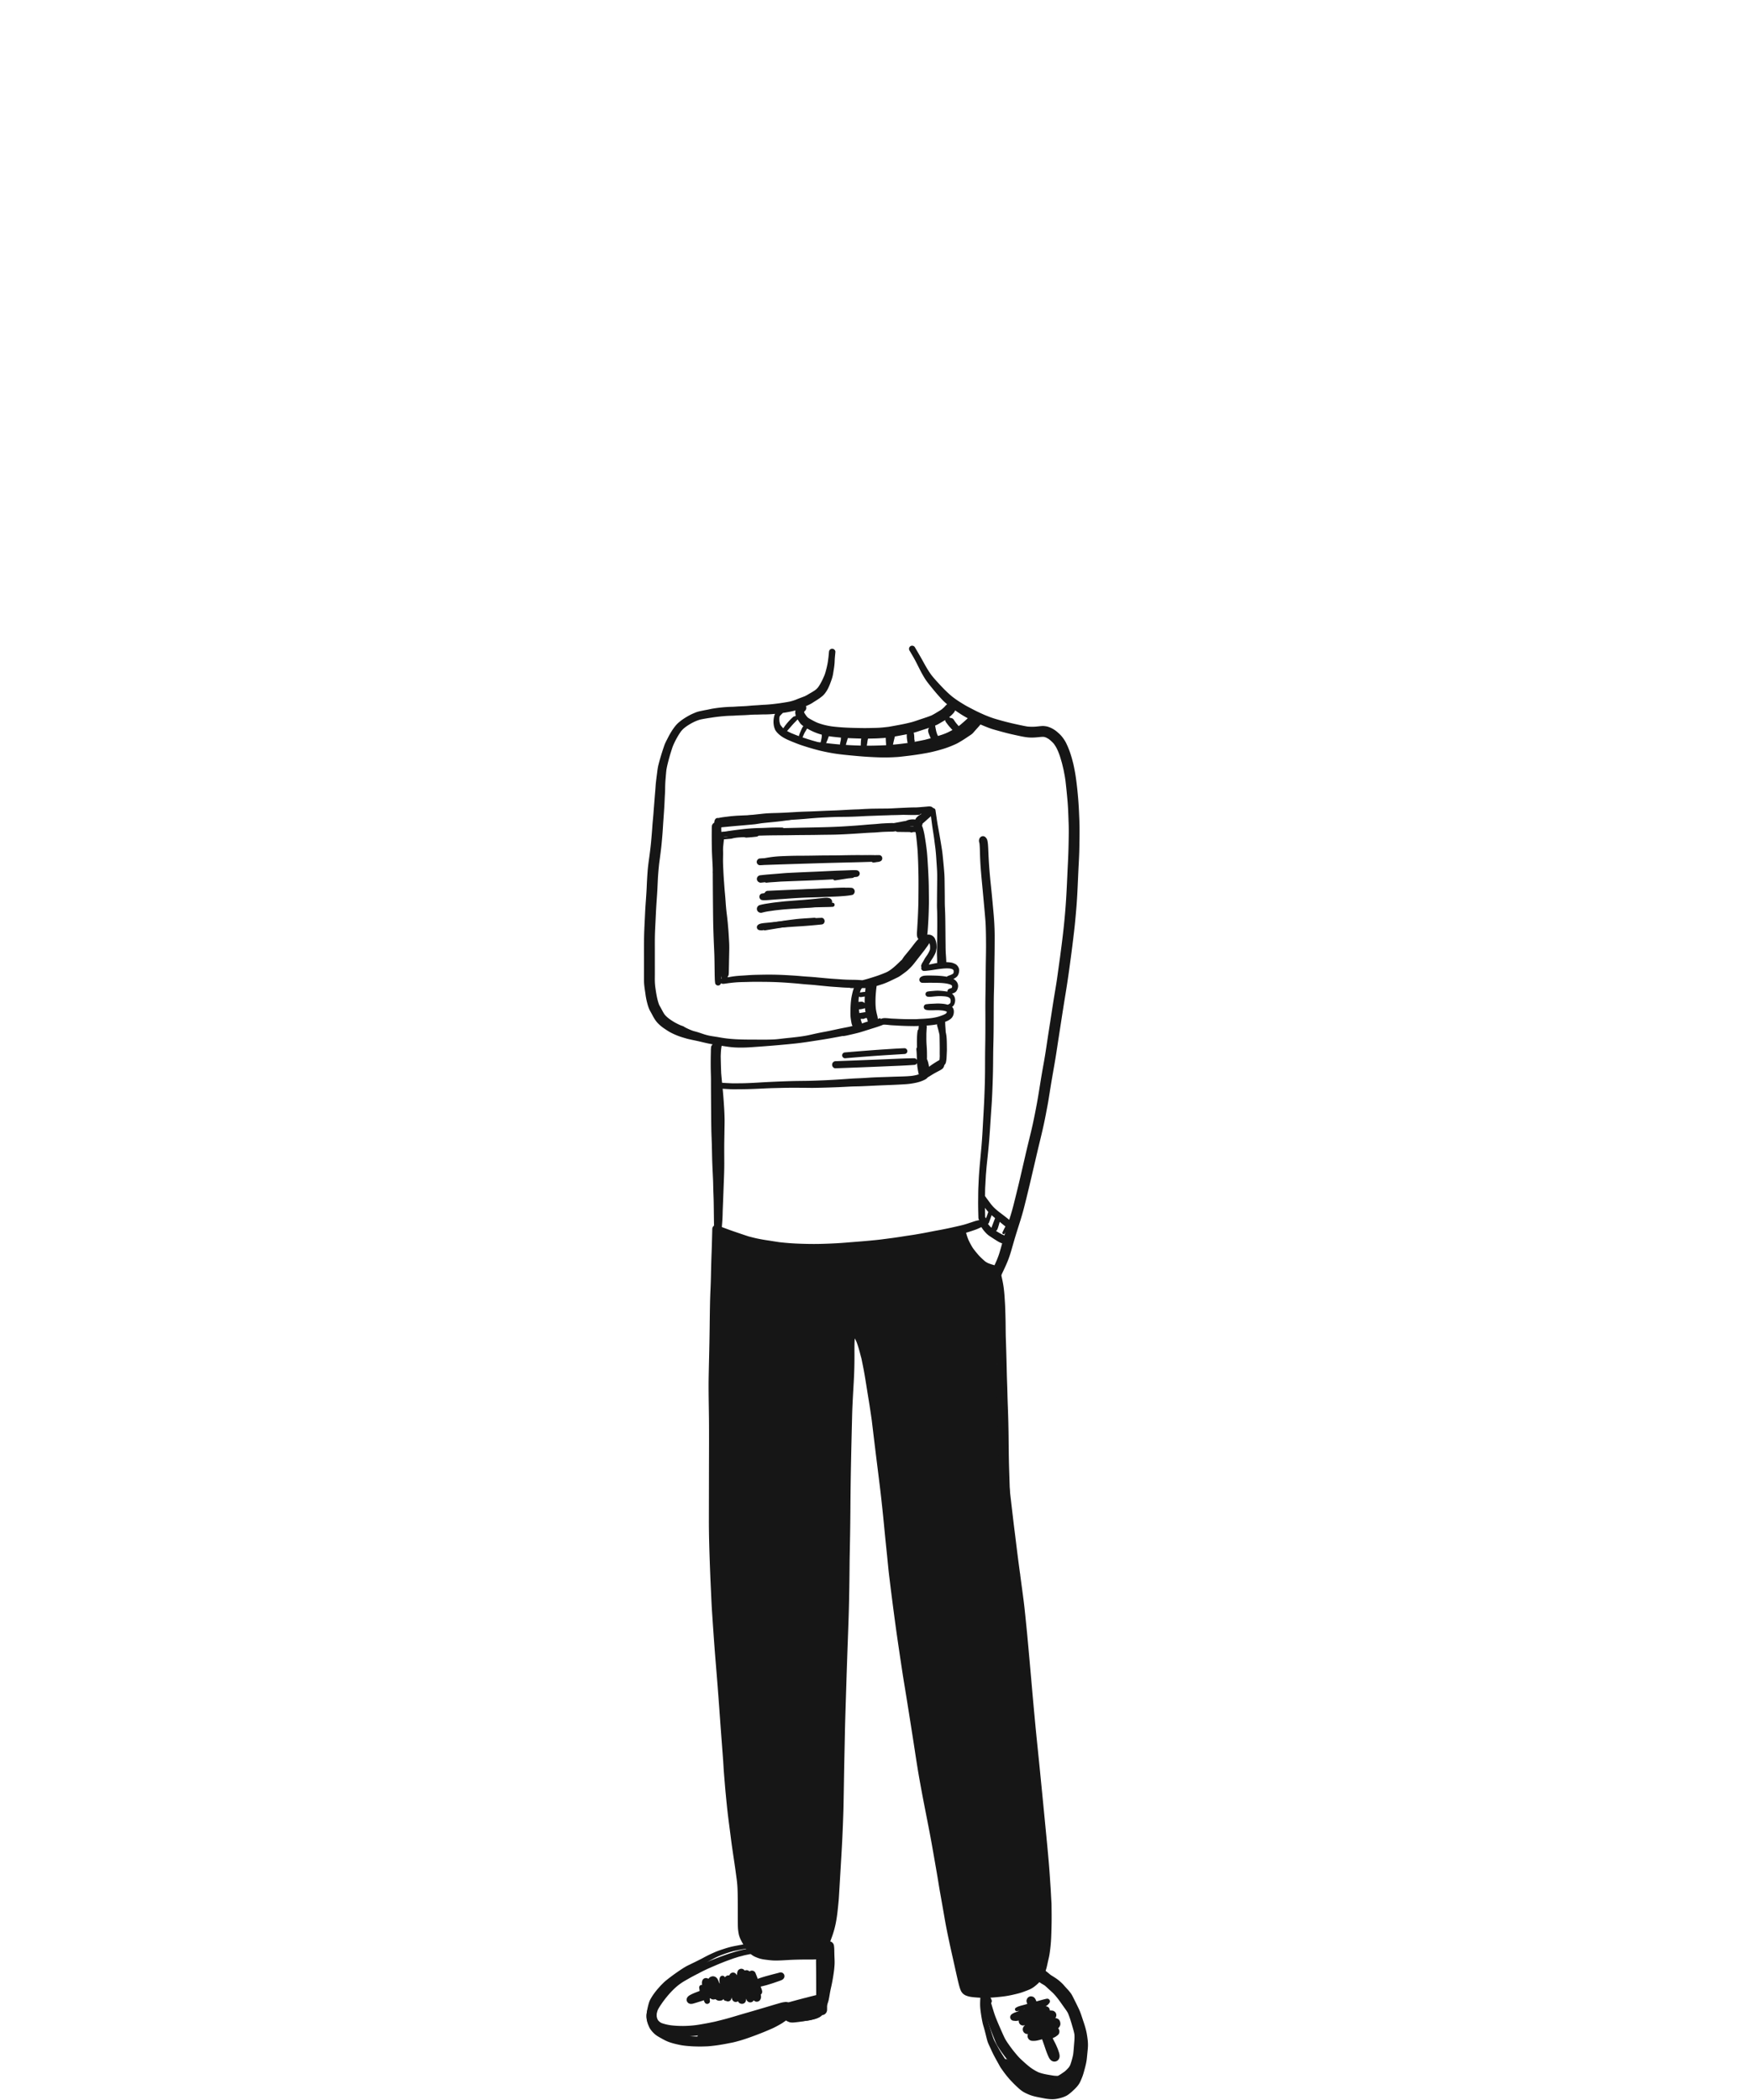 <svg width="500" height="600" xmlns="http://www.w3.org/2000/svg"><g fill="#161616" fill-rule="evenodd"><path d="M251.182 244.313c-4.5.06-8.997.195-13.495.306-3.906.097-7.81.23-11.714.351-2.93.093-5.86.193-8.79.297a.957.957 0 00-.934.956c0 .507.425.973.935.956 5.353-.19 10.709-.355 16.064-.52 3.598-.112 7.2-.194 10.799-.282 1.676-.04 3.352-.089 5.029-.145.042.04.089.077.14.107.197.119.386.117.605.081.25-.04.5-.08.752-.123.167-.017.336-.03.5-.062.2-.038.377-.12.564-.202a.924.924 0 00.322-.331.944.944 0 00.09-.711.912.912 0 00-.858-.678h-.01zm-7.695 5.019c-1.655.182-3.311.315-4.97.45-.65.053-1.302.09-1.953.133-.637.044-1.275.099-1.912.132-3.012.148-6.022.292-9.034.428-.865.039-1.73.065-2.594.126l-2.215.16c-.607.046-1.21.088-1.815.162-.164.02-.3.057-.42.186a.655.655 0 00-.175.45c0 .168.062.331.174.45.102.108.273.203.421.185.853-.1 1.71-.144 2.566-.202.632-.042 1.267-.103 1.9-.128 1.69-.063 3.38-.129 5.068-.194 2.658-.1 5.317-.199 7.973-.343l1.555-.082c.05.088.12.163.204.215.147.092.283.084.445.062.084-.012.168-.025.253-.036l-.156.021c1.196-.17 2.386-.37 3.58-.549a58.13 58.13 0 001.105-.103c.196-.02.36-.07.505-.223a.796.796 0 00.207-.539.8.8 0 00-.207-.538c-.114-.12-.298-.225-.466-.225-.014 0-.026 0-.039.002m-2.58 4.323c-.118-.006-.235-.017-.354-.012l-.405.012-.605.022-1.566.057c-.94.034-1.878.077-2.816.115-1.835.076-3.67.143-5.505.221-3.436.148-6.87.295-10.304.452a.984.984 0 00-.953.986c0 .522.434 1.01.953.988 4.352-.196 8.703-.378 13.055-.548 1.442-.056 2.884-.111 4.326-.173.697-.03 1.393-.061 2.09-.095.314-.016.63-.03.945-.05l.678-.041c.31-.02.637.012.932-.104.231-.09.418-.207.546-.435a.978.978 0 00.092-.73.954.954 0 00-.42-.566.854.854 0 00-.452-.124c-.078 0-.157.009-.237.025m-6.094 4.405c-.94.058-1.88.115-2.818.177-.995.066-1.993.122-2.986.202-1.135.092-2.27.19-3.406.277-.34.026-.68.065-1.02.097l-2.01.195c-.383.037-.765.075-1.15.11-.692.061-1.381.146-2.075.198-.257.02-.513.034-.77.042a.383.383 0 00-.174-.056c-.177-.01-.354-.023-.53-.032-.085-.003-.168-.008-.252-.01-.075-.004-.143-.013-.216-.006a.596.596 0 00-.272.106.346.346 0 00-.155.384c.04.155.173.237.325.25.352.03.7.075 1.052.084.39.008.783-.015 1.173-.04.665-.042 1.327-.105 1.992-.156.461-.037.925-.072 1.39-.108.968-.074 1.938-.165 2.91-.219 1.155-.063 2.311-.128 3.467-.19.433-.026.868-.033 1.302-.05l1.844-.068c.811-.03 1.622-.048 2.433-.065 1.007-.022 2.014-.032 3.02-.09a.592.592 0 00.408-.169c.11-.11.17-.258.17-.412a.587.587 0 00-.578-.581c-1.026.003-2.051.068-3.074.13m-2.169 4.17c-1 .055-2.003.122-3.004.189-.791.054-1.583.11-2.37.207-.973.12-1.944.238-2.913.383-.916.14-1.83.278-2.742.43l-3.306.547c-.207.034-.41.24-.51.43a1.019 1.019 0 00-.086.72.93.93 0 00.392.559c.216.139.42.132.657.095l4.13-.684c.81-.134 1.625-.249 2.438-.372l2.002-.253c.568-.073 1.139-.118 1.709-.17 1.2-.112 2.402-.207 3.603-.317.22-.02.408-.082.568-.258a.928.928 0 00.237-.623c0-.45-.348-.883-.77-.883h-.035m25.765 37.266c-1.876.069-3.75.2-5.625.318-1.567.098-3.132.214-4.698.335a767.17 767.17 0 00-6.618.538c-.235.02-.433.078-.603.245a.83.83 0 000 1.183c.148.146.388.264.603.245a519.69 519.69 0 0111.834-.9l5.107-.315c.228-.013.43-.079.594-.241a.82.82 0 00.246-.583c0-.427-.367-.825-.812-.825h-.028m-3.106 3.05c-1.936.082-3.873.165-5.81.241-3.593.14-7.186.28-10.78.412-.525.02-.964.447-.964 1.014 0 .539.439 1.033.965 1.015 4.915-.18 9.832-.367 14.747-.58 2.585-.113 5.174-.2 7.755-.394.245-.017.457-.09.635-.276a.975.975 0 00.264-.67c0-.514-.41-.946-.899-.946-1.971.004-3.944.102-5.913.184"/><path d="M283.975 361.45c-.12-.037-.239-.073-.36-.106a14.81 14.81 0 01-1.27-.433 6.06 6.06 0 01-.84-.48 21.42 21.42 0 01-1.714-1.602c-.232-.237-.45-.501-.659-.757l-.15-.182c-.269-.32-.527-.65-.783-.979l-.056-.073a9.86 9.86 0 01-.643-1.031 21.153 21.153 0 01-.793-1.543 14.63 14.63 0 01-.553-1.57 14.95 14.95 0 01-.128-.489c.288-.077.579-.163.868-.256a80.737 80.737 0 001.798-.606c.477-.166.938-.384 1.384-.594l.321-.15a9.15 9.15 0 001.115 1.484c.27.293.57.601.927.867.225.166.459.319.693.47l.215.142c.506.335 1.018.66 1.533.981.276.17.508.3.73.41.262.126.485.224.723.288l-.111.399-.11.403c-.159.586-.344 1.22-.581 1.999-.18.604-.416 1.2-.644 1.78l-.07.18c-.179.408-.363.814-.545 1.22l-.126.279-.171-.052zm2.87-8.517l-.076-.027-.04-.024.001-.003a.79.79 0 00-.3-.127 17.087 17.087 0 01-1.178-.642 53.04 53.04 0 01-.679-.408c.314-.2.433-.548.55-.885.088-.26.158-.49.226-.721l.04-.144c.052-.172.101-.344.147-.518l.039-.145.052-.198.125.108.135.108c.16.129.318.259.476.388l.38.311c.163.135.338.277.524.4-.296.544-.56 1.098-.827 1.663a.375.375 0 00-.036.277.357.357 0 00.345.26c.14 0 .258-.067.31-.176l.257-.548c-.05.135-.093.27-.135.408-.073.23-.14.459-.21.692a2.226 2.226 0 00-.126-.049zm-4.35-2.963a5.658 5.658 0 01-.223-.32l.033-.014a.629.629 0 00.276-.359l.24-.678c.166-.47.33-.94.502-1.41.23.212.47.42.713.622l.136.112.137.113-.02.048-.025.065-.058.154-.058.15-.148.395-.149.394c-.194.521-.392 1.042-.59 1.562a8.14 8.14 0 01-.766-.834zm-1.02-2.182a352.2 352.2 0 01-.048-2.312 27.676 27.676 0 00-.01-.396l.071.106c.332.442.615.79.89 1.093l-.02.044-.066.186c-.062.172-.123.343-.183.515l-.057.161c-.107.304-.216.608-.324.911a1.048 1.048 0 00-.252-.308zm-40.48-51.77c.47-.052.932-.158 1.38-.26l.059-.014 1.312-.3c.461-.108.921-.215 1.378-.336.385-.1.787-.216 1.308-.377.627-.192 1.253-.391 1.877-.59l.575-.185.66-.207a48.666 48.666 0 001.802-.589c.328-.115.623-.228.902-.349l.085-.027.084-.027c.05-.002.101-.002.152-.002.175 0 .352.01.522.022.312.017.625.052.935.085l.267.03c.353.035.715.054 1.065.07l.136.008c.343.017.684.036 1.027.057l.255.017c.89.048 1.794.083 2.684.1l.42.007c.406.01.815.018 1.224.018.309 0 .616-.004.924-.018.176-.009.34-.017.504-.021-.03.09-.049.198-.056.31-.015.21-.03.418-.042.626-.231.228-.28.482-.312.745-.173 1.379-.16 2.8-.135 4.137l.008.295-.064.101c-.125.212-.13.408-.095.674.082.79.105 1.593.125 2.37.01.344.019.686.032 1.03.026.664.094 1.324.2 1.96.048.28.096.56.15.839.047.25.094.498.177.725-.294.101-.561.18-.812.237-.333.077-.692.142-1.128.206-.987.111-2 .153-2.946.182l-.866.026c-.798.021-1.594.044-2.39.074-.637.026-1.275.045-1.91.065-1.422.043-2.89.089-4.332.188a115 115 0 01-3.497.188c-.994.04-2.001.113-2.976.181l-.147.01c-1.945.137-4.25.287-6.622.378l-.765.03c-.88.035-1.76.071-2.639.093-.751.02-1.504.027-2.255.034l-1.194.014c-2.252.032-4.437.118-6.277.196-1.191.052-2.38.106-3.57.172-.406.023-.81.047-1.216.073-.585.034-1.17.07-1.755.098l-.204.01c-1.042.049-2.119.1-3.18.11l-.966.008-.966.01h-.157c-.377 0-.75-.013-1.127-.03l-.41-.02a48.117 48.117 0 01-1.908-.114 316.266 316.266 0 01-.253-2.744l-.006-.045h.003c-.042-1.11-.075-2.208-.098-3.263l-.017-.736-.016-.758c.016-.523.04-1.027.074-1.533.015-.23.038-.458.065-.684.04-.269.084-.535.131-.802l.18.033.186.029c1.335.218 2.772.42 4.25.444.32.004.638.007.956.007.397 0 .795-.004 1.194-.016a53.81 53.81 0 001.928-.109l.216-.013c2.494-.175 5.151-.366 7.791-.608l.809-.075a214.31 214.31 0 003.265-.313c1.2-.127 2.472-.292 4-.522 1.486-.224 2.97-.453 4.453-.69 1.045-.168 2.105-.361 3.129-.548l.689-.127a75.49 75.49 0 001.55-.295.484.484 0 00.163.029c.017 0 .032-.002.048-.003zm24.18 7.478a5.597 5.597 0 00-.21-.609l-.126-.305.01-.26c.007-.195.008-.38.007-.566l-.006-.585-.008-.59a31.744 31.744 0 00-.095-1.923l-.024-.333a28.976 28.976 0 01-.043-2.127c.002-.117 0-.237 0-.354 0-.259-.002-.517.013-.774.03-.543.06-1.085.1-1.63a.933.933 0 00-.067-.422c.95-.06 1.72-.143 2.419-.255.202-.03.404-.066.605-.107a.831.831 0 00.012.438c.271.903.487 1.744.663 2.573.017.356.027.716.033 1.075.016.918.03 1.836.034 2.755 0 .427-.002.853-.005 1.28-.003.314.003.627.015.94-.015.326-.032.654-.062.98-.009.053-.02.105-.031.158a7.22 7.22 0 01-.416.25l-.203.117c-.267.16-.53.327-.792.493-.422.264-.864.565-1.308.892l-.257.19a11.17 11.17 0 00-.258-1.301zm-18.43-12.394a.47.47 0 00.127-.035.84.84 0 00.222-.113 7.04 7.04 0 01.443-.094.93.93 0 00.093-.027c.03.098.067.196.102.296l.078.217c.032.09.051.181.071.274l.03.131c.01.042.023.085.036.125-.515.133-.97.281-1.387.45-.07.026-.139.052-.208.076l-.062.024a1.634 1.634 0 00-.154-.448c-.1-.296-.18-.601-.237-.836a6.81 6.81 0 00.343-.053l.051-.008c.07.027.15.04.238.04.07 0 .14-.007.214-.02zm-1.29-2.716c.381 0 .78-.089 1.085-.166.174-.044.346-.092.516-.14l.086-.024c.033.379.082.764.14 1.141h-.038c-.15 0-.29.024-.426.047a3.022 3.022 0 01-.187.03c-.106.015-.21.034-.315.05l-.18.029-.601.098a19 19 0 00-.047-.334c-.03-.244-.06-.49-.083-.736l.02.005h.03zm-.148-2.602a8.24 8.24 0 01.078-.8l.009-.067.018-.104.018-.104c.03.038.073.071.12.098l.081.035.08.033a.665.665 0 00.359 0l.089-.012c.312-.044.623-.088.93-.145-.04.684-.051 1.3-.038 1.882l-.042.004.003-.003a.975.975 0 00-.488-.336 1.296 1.296 0 00-.415-.06c-.142 0-.283.016-.425.031l-.137.014c-.09.008-.172.022-.251.043.002-.169.005-.338.01-.509zm.599-2.9a3.46 3.46 0 01.262-.442 1.01 1.01 0 01.087-.086l.054-.057c.209.008.418.012.628.015h.084c.093 0 .186-.002.278-.006a32.12 32.12 0 00-.116 1.093h-.049v-.004c-.36.015-.725.07-1.078.123-.116.019-.23.037-.345.052l-.029.01c.066-.244.14-.472.224-.697zm9.57-3.153l.357-.173.25-.12c.291-.137.593-.279.869-.457a18.87 18.87 0 001.083-.752c.117-.09.236-.175.355-.263.242-.177.49-.36.726-.554.269-.22.517-.467.758-.705l.24-.236c.519-.501.973-1.081 1.412-1.643l.178-.225c.105-.136.21-.272.312-.41l.106-.138.195-.248c.276-.349.552-.697.822-1.052l.275-.351c.335-.426.682-.865 1.004-1.315.18-.25.36-.503.543-.754.1-.137.192-.28.285-.426.077-.119.154-.238.236-.356l.073-.082c.065.227.124.467.168.708.03.335.03.686 0 1.074-.051.142-.106.284-.163.425a7.856 7.856 0 01-.53 1c-.128.206-.27.409-.411.608l-.26.374c-.134.2-.248.417-.36.626-.05.092-.098.184-.15.276a7.334 7.334 0 01-.268.441l-.033.052c-.043.065-.089.131-.122.203-.05.107-.092.218-.136.327-.026.066-.051.133-.078.198a.804.804 0 00.057.58.81.81 0 00-.03.49.77.77 0 00.736.56c.324 0 .635-.036.933-.069l.068-.01c.377-.04.756-.084 1.131-.138l.82-.127c.384-.059.768-.12 1.153-.176l.051-.007c.792-.1 1.61-.203 2.418-.203.304 0 .586.013.86.043.233.04.456.103.685.189.04.021.082.042.12.065.057.053.11.109.16.166.027.042.052.085.075.128l.012.041.01.041c.01.159.01.308-.003.455-.013.074-.03.146-.05.219l-.03.048c-.06.073-.104.115-.149.154-.15.103-.308.18-.454.25a33.13 33.13 0 01-.884.345.75.75 0 00-.363.25 9.988 9.988 0 00-.63-.108c-1.06-.159-2.104-.204-3.075-.23a76.847 76.847 0 00-1.431-.02h-.07c-.199 0-.396.005-.596.013-.306.012-.628.03-.913.094-.366.081-.68.247-.89.468a.899.899 0 00-.23.862.872.872 0 00.23.39c.131.13.356.262.565.262.02 0 .04-.001.06-.004a.994.994 0 01.096-.005c.057 0 .114.005.172.01l.111.008.094.002c.063 0 .126-.003.19-.005l.08-.001.33-.008a44.671 44.671 0 011.044-.014c.262 0 .526.002.788.004l.308.003c1.09.004 2.156.02 3.207.15.269.037.556.08.839.146.265.062.54.145.813.249.063.033.125.07.187.109.051.047.1.095.146.146l.047.08.02.066c.001.068.001.138-.004.208a2.43 2.43 0 01-.072.276 1.845 1.845 0 01-.145.075c-.176.065-.354.124-.532.183-.385.126-.621.477-.575.855a1.93 1.93 0 00-.255-.054 23.022 23.022 0 00-.772-.11c-.342-.042-.69-.067-1.027-.09l-.074-.006a9.922 9.922 0 00-1.042-.018c-.29.007-.582.035-.864.06l-.143.012-.324.027c-.404.034-.822.067-1.225.158-.306.069-.547.385-.547.72 0 .402.327.731.746.749l.06.001c.149.005.296.01.445.01.061 0 .123 0 .185-.002.2-.008.4-.027.6-.047l.347-.034c.315-.032.628-.062.943-.082.254-.017.507-.024.76-.024.535 0 1.085.032 1.683.1a4.1 4.1 0 01.732.19c.115.057.23.125.344.202.051.047.1.095.149.145.036.056.071.115.103.175.034.099.062.198.084.3.014.158.012.32-.004.495a2.958 2.958 0 01-.09.333.96.96 0 01-.061.108 1.262 1.262 0 01-.103.095c-.2.134-.41.237-.57.312-.491-.155-1.034-.249-1.761-.303a14.036 14.036 0 00-1.01-.047c-.281 0-.527.015-.774.029l-.261.013c-.23.012-.463.023-.694.032l-.35.014c-.417.02-.832.068-1.19.11a.818.818 0 00-.78.597.815.815 0 00.566.996c.478.136.98.15 1.454.151.383 0 .768-.009 1.15-.022.222-.008.443-.014.663-.014.157 0 .313.003.47.012.364.021.736.054 1.11.097.17.028.352.06.53.108.17.046.351.105.54.172l.061.03-.009.137a2.444 2.444 0 01-.054.203l-.023.049-.003-.003c-.059.06-.12.116-.185.172-.17.116-.359.219-.596.328-.442.18-1.024.407-1.616.575a14.47 14.47 0 01-1.944.388c-.712.088-1.445.151-2.243.194a54.07 54.07 0 01-.664.031c-.223.01-.446.02-.669.032l-.354.022c-.27.019-.539.037-.81.037l-.539.001c-1.681 0-3.237-.04-4.756-.123a50.189 50.189 0 00-.722-.032c-.17-.008-.343-.014-.513-.023-.23-.01-.455-.033-.682-.057-.191-.02-.383-.038-.574-.051l-.124-.008a8.26 8.26 0 00-.588-.027c-.125 0-.252.004-.377.02-.265.031-.442.057-.686.187a.654.654 0 00-.101.065.31.31 0 00-.026-.053 1.01 1.01 0 00-.178-.206c-.226.071-.448.142-.668.216a5.2 5.2 0 00-.164-.986 18.529 18.529 0 01-.377-1.797 15.101 15.101 0 01-.101-1.219 27.732 27.732 0 01-.005-1.808c.032-1.235.174-2.5.305-3.59l.095-.028.307-.1.39-.12c.28-.086.56-.173.838-.266.368-.12.737-.26 1.128-.423h.002l.067-.027.068-.029-.009.002c.72-.307 1.436-.656 2.13-.993zm9.496-12.952a44.817 44.817 0 00.16-1.954l.027-.438c.09-1.384.15-2.625.182-3.794l.02-.702c.026-.899.053-1.829.045-2.743a798.14 798.14 0 00-.04-3.79c-.034-2.394-.17-4.757-.331-7.376-.083-1.34-.167-2.463-.318-3.59a92.344 92.344 0 00-.561-3.777 19.628 19.628 0 00-.413-1.822 6.154 6.154 0 00-.353-.949 3.786 3.786 0 00-.664-.974c.024-.02.05-.047.077-.072.183-.13.382-.247.575-.36l.123-.074.214-.127a13.943 13.943 0 001.302-.854c.226-.163.465-.339.683-.544.07-.065.138-.131.204-.198.031.243.067.49.102.739l-.009-.068.012.084.01.064.01.051h-.005a2 2 0 01.012.095l.012.072.02.152.017.128c.004.094.02.189.034.282l.01.062.012.041h-.005c.133 1.03.246 1.879.377 2.738l.068.433c.102.657.206 1.313.298 1.971.11.897.227 1.793.349 2.688.119.987.216 2.065.292 3.297l.065.986c.053.767.104 1.535.145 2.303.051.968.04 1.954.032 2.909l-.003.243c-.01 1.137-.022 2.274-.034 3.413l-.013 1.604-.014 1.603c-.003.491.017.99.037 1.471l.01.27c.018.474.024.946.03 1.419l.003.256c.029 2.123.003 4.279-.023 6.363l-.004.314c-.006.562-.018 1.125-.029 1.688-.013.667-.027 1.332-.031 1.998-.002.343.012.686.027 1.03.009.207.018.416.022.623l.007.376c.001.157.003.312.007.47.003.111.014.221.027.331a17.36 17.36 0 00-1.039.193c-.464.099-.929.193-1.396.282a1 1 0 00.084-.13c.07-.122.137-.248.202-.373.1-.186.202-.38.318-.56.083-.129.17-.257.254-.385.15-.225.3-.45.438-.683.071-.118.136-.239.198-.36.075-.134.148-.262.217-.394.099-.183.187-.385.282-.633a1.98 1.98 0 00.09-.34l.02-.1a4.46 4.46 0 00.053-.293c.083-.336.116-.633.101-.91l-.004-.084a5.306 5.306 0 00-.476-2.19 2.095 2.095 0 00-.711-.803c-.264-.181-.549-.284-.926-.334a1.597 1.597 0 00-.205-.012c-.115 0-.228.01-.341.025l.032-.277zm-20.677-53.805a80.312 80.312 0 01-2.608-.133.967.967 0 00.02-.136l.057-.213c.04-.148.079-.297.124-.444l.062-.202.09-.298c.068-.222.137-.445.213-.666.632.033 1.27.058 1.904.082l.281.01a79.68 79.68 0 001.629.047c-.04.197-.063.413-.083.695-.012.174-.02.346-.026.52l-.013.352-.008.117-.006.073a1.1 1.1 0 00.006.249c-.547-.015-1.095-.034-1.642-.053zm3.382.083a.601.601 0 000-.106c.03-.172.055-.344.08-.518.018-.122.036-.246.056-.37l.015-.102a6.12 6.12 0 01.177-.89l.027-.044c.24 0 .482-.003.725-.009l.502-.01c.58-.011 1.178-.021 1.766-.058l.682-.042.75-.045c.205-.013.41-.036.613-.064-.007.171.003.346.014.521l.01.18.01.175c.005.145.013.292.024.435l.018.228.018.227c.007.093.018.17.031.264l.008.059c-.103.033-.213.04-.321.044-.454.016-.91.034-1.363.053a92.31 92.31 0 01-2.225.058l-.32.007c-.303.007-.603.008-.905.008l-.392-.001zm-7.951-.364l-.41-.035a94.057 94.057 0 01-3.288-.348c.084-.164.155-.343.225-.517l.019-.048.021-.052.02-.05c.042-.068.081-.149.114-.24a3.43 3.43 0 00.085-.26c.06-.153.119-.31.176-.466l.026-.072c.032-.088.063-.176.093-.265.854.142 1.734.231 2.585.316l.599.062.29.029-.03.393-.03.4c-.026.09-.05.183-.073.277-.074.298-.153.609-.138.9l-.284-.024zm15.777-1.561l.138-.576a1 1 0 00.021-.13c.656-.11 1.312-.234 1.969-.358l.515-.098c.32-.06.638-.12.956-.184-.048.343-.02.7.006 1.044l.005.061c.007.103.021.204.034.306l.02.152c.014.113.03.228.047.341l.015.112c.015.1.033.201.059.3a.947.947 0 00.062.174l-.287.038-.342.05-.168.022c-.644.082-1.286.164-1.932.229-.497.051-.992.1-1.488.145.109-.546.241-1.097.37-1.628zm-21.217.965l-.175-.023-.246-.033-.238-.033-.39-.11a65.197 65.197 0 01-2.319-.678 90.62 90.62 0 01-1.624-.535.241.241 0 00.047-.108c.027-.052.048-.11.07-.166l.016-.04.025-.064.028-.062c.107-.248.22-.492.331-.737l.035-.074.053-.092.11-.189.36-.613.178-.302a.607.607 0 00.103-.076c.033.022.073.044.11.067a16.646 16.646 0 004.045 1.68.32.32 0 00-.014.106 5.08 5.08 0 01-.018.61 12.966 12.966 0 01-.321 1.491l-.166-.02zm27.016-.632a1.727 1.727 0 01-.055-.188 13.22 13.22 0 01-.02-.48l-.006-.179a8.667 8.667 0 00-.029-.458l-.003-.043c-.019-.21-.037-.426-.107-.62a1.613 1.613 0 00-.054-.132 21.691 21.691 0 001.48-.455c.441-.146.883-.29 1.325-.433.552-.18 1.104-.358 1.653-.547a1.082 1.082 0 00-.23.392 1.394 1.394 0 00-.066.57c.021.202.053.355.101.497.083.236.176.466.27.698.126.302.239.573.367.838-.112.028-.226.063-.343.093l-1.384.364c-.072.018-.146.032-.219.046l-.111.02-.398.082-.477.097a69.09 69.09 0 01-1.706.321.768.768 0 00.012-.483zm6.687-1.211a3.692 3.692 0 01-.178-.352 7.281 7.281 0 01-.337-1.055 26.042 26.042 0 01-.287-1.494c-.004-.021-.006-.035-.01-.048.2-.077.4-.163.597-.258.236-.115.466-.251.689-.383l.109-.063.47-.275c.332-.193.665-.387.994-.586l.037-.027c-.02.186.022.36.123.5.407.58.739 1.013 1.073 1.41.097.114.198.22.303.325l.041.049.085.098c.102.119.205.238.316.35.041.04.085.083.13.124a61 61 0 01-1.11.577c-.294.15-.603.28-.903.406l-.05.023c-.124.043-.247.09-.37.137-.242.09-.482.181-.726.258l-.589.186-.392.125-.015-.027zm-39.907.005l-.195-.07c-.514-.19-1.028-.4-1.526-.604l-.238-.097c-.47-.21-.88-.412-1.252-.619.53-.613 1.065-1.226 1.605-1.836.196-.225.404-.438.612-.65l.124-.13c.226-.235.454-.467.683-.699l.173.27c.06.095.122.185.184.277l.098.147c.137.205.284.42.44.589.162.173.33.32.574.505l.119.09.057.042c-.13.13-.247.3-.342.49-.097.194-.189.389-.278.588a36.883 36.883 0 00-.445 1.068c-.09.226-.187.468-.203.707l-.19-.068zm-24.689-5.24c.22-.034.438-.068.658-.1a55.026 55.026 0 013.39-.354 42.28 42.28 0 011.847-.077c.332-.01.663-.032.994-.054.263-.017.525-.033.787-.044.266-.012.531-.021.797-.03.387-.014.775-.026 1.161-.047l.96-.057a28.408 28.408 0 011.994-.082c.177-.001.353-.004.531-.008.226-.005.453-.013.679-.02a35.69 35.69 0 011.152-.025h.116c.918 0 1.899-.054 2.995-.163l-.027.032a2.608 2.608 0 00-.217.583 5.7 5.7 0 00-.157.867 5.91 5.91 0 00-.018 1.42c.027.233.065.511.133.792.02.086.049.174.08.258l.013.042c.015.047.03.091.047.135l.036.101a2.2 2.2 0 00.166.397c.354.6.853 1.06 1.25 1.394 1.078.91 2.404 1.451 3.685 1.976l.108.042c.873.356 1.815.728 2.782 1.04.807.261 1.873.601 2.966.905.905.254 1.974.544 3.055.772a55.09 55.09 0 003.033.574c1.964.305 3.976.487 5.921.664l.642.059c1.92.175 3.894.298 6.036.371a54.7 54.7 0 001.806.035c.373 0 .745-.006 1.118-.018l.351-.01c.377-.011.754-.02 1.131-.044.158-.01.318-.02.478-.028.338-.016.688-.034 1.027-.07 1.986-.218 4.295-.48 6.548-.866.944-.16 1.947-.337 2.929-.568a49.838 49.838 0 003.078-.829 26.782 26.782 0 002.969-1.1c.44-.19.896-.387 1.32-.63.545-.313.996-.58 1.416-.843.407-.254.843-.54 1.369-.897.235-.159.47-.316.706-.471.2-.133.37-.258.522-.384.2-.167.361-.358.533-.559.267-.314.528-.6.787-.888.355-.394.723-.8 1.062-1.218.751.324 1.528.64 2.301.94.818.316 1.684.556 2.519.789l.326.089c1.127.317 2 .548 2.823.752.692.17 1.4.325 2.082.474l.671.145c.964.215 1.993.43 3.042.517.282.022.58.033.887.033.541 0 1.113-.033 1.855-.106l.21-.02c.364-.039.74-.077 1.11-.077.093 0 .185.003.277.01.196.04.387.095.587.166.357.173.645.335.904.51.44.358.948.794 1.39 1.32.182.255.357.518.53.802.258.426.463.882.667 1.351.194.473.443 1.1.633 1.746l.202.683.155.527c.124.417.227.85.325 1.269l.144.602c.106.426.189.867.267 1.294.041.216.082.432.124.645.087.433.15.88.21 1.313l.063.445c.241 2.126.434 4.056.59 5.9.132 1.572.188 3.178.242 4.729.014.424.029.849.046 1.271.07 1.794.036 3.621.004 5.387l-.007.406c-.034 1.88-.101 3.812-.207 5.907-.059 1.16-.112 2.32-.165 3.48-.13 2.853-.266 5.804-.484 8.702-.273 3.647-.676 7.495-1.235 11.766l-.173 1.33-.173 1.328c-.25 1.771-.495 3.546-.74 5.317l-.087.623c-.184 1.32-.408 2.656-.626 3.948-.102.615-.206 1.23-.306 1.846-.235 1.451-.457 2.904-.68 4.357l-.235 1.525c-.121.78-.243 1.563-.367 2.345-.188 1.207-.378 2.415-.559 3.625l-.096.646c-.27 1.817-.55 3.697-.878 5.535l-.166.926a256.98 256.98 0 00-.846 4.916l-.05.318c-.314 1.973-.636 4.013-1.004 6.01a197.642 197.642 0 01-1.136 5.706c-.362 1.675-.78 3.366-1.182 5.002l-.116.471a305.56 305.56 0 00-.994 4.228c-.153.658-.303 1.314-.457 1.97-.158.676-.314 1.354-.47 2.031-.269 1.161-.536 2.324-.815 3.483a608.77 608.77 0 01-1.506 6.101 68.478 68.478 0 01-1.071 3.716l-.07.23-.072.227-.03-.023.001-.003a111.129 111.129 0 00-2.563-1.985l-.154-.116c-.28-.217-.557-.436-.825-.667l-.116-.102c-.145-.125-.29-.249-.428-.379-.335-.31-.667-.67-1.045-1.134a83.166 83.166 0 01-1.697-2.301l-.062-.083.032-2.01c.006-.3.026-.603.045-.905.01-.144.018-.285.026-.429.042-.78.084-1.561.128-2.342.02-.363.052-.725.086-1.088l.027-.315.045-.57c.032-.403.064-.806.106-1.208l.046-.438c.239-2.24.486-4.556.667-6.84.139-1.75.253-3.53.365-5.253.05-.778.1-1.557.152-2.335l.068-.99c.06-.846.12-1.693.167-2.542.073-1.269.124-2.522.163-3.58.079-2.068.162-4.512.18-6.954.01-1.275.024-2.548.04-3.822.01-.704.03-1.41.047-2.113.016-.563.03-1.125.04-1.688.042-2.334.048-4.706.054-7.001.004-1.334.013-2.667.027-4.001.008-.723.027-1.447.048-2.17.014-.483.027-.965.037-1.447.022-1.148.034-2.295.046-3.443.014-1.186.026-2.371.05-3.556.048-2.402.07-4.912.068-7.46a69.99 69.99 0 00-.12-3.59 82.096 82.096 0 00-.25-3.276l-.072-.788c-.203-2.22-.415-4.517-.654-6.77-.276-2.598-.47-4.91-.592-7.073a196.75 196.75 0 01-.147-3.132c-.02-.454-.049-.915-.086-1.367a9.181 9.181 0 00-.133-.942 2.668 2.668 0 00-.062-.261 1.603 1.603 0 00-.431-.731 1.017 1.017 0 00-.798-.39c-.273 0-.54.11-.733.302-.241.244-.365.523-.403.91-.02.203.026.406.077.596.032.12.056.239.076.36.078.833.1 1.686.123 2.51.01.32.017.64.029.958.047 1.307.104 2.38.18 3.379.126 1.706.29 3.437.449 5.112.077.801.152 1.603.225 2.407l.184 2c.161 1.76.324 3.52.468 5.282.096 1.155.127 2.35.156 3.404.029 1.1.035 2.22.039 3.303l.002.47c.006 1.4-.02 2.825-.043 4.202a272.42 272.42 0 00-.039 2.694l-.015 1.96a451.53 451.53 0 01-.065 5.511 220.36 220.36 0 00-.022 5.193c.003.667.004 1.333.004 1.998 0 2.353-.004 4.859-.051 7.334a334.5 334.5 0 00-.042 5.184 582.63 582.63 0 01-.01 2.322c-.016 2.346-.097 4.633-.195 7.165-.064 1.674-.16 3.374-.252 5.017-.036.62-.071 1.24-.104 1.86l-.02.359c-.122 2.279-.249 4.636-.454 6.95a486.48 486.48 0 01-.36 3.902 177.097 177.097 0 00-.32 3.858c-.068.899-.108 1.816-.148 2.7l-.046 1.008c-.043.867-.05 1.749-.056 2.602l-.01.97c-.025 1.727.023 3.484.07 5.183l.003.104c.006.23.09.453.238.63l-.048.007c-.338.067-.686.136-1.021.237a24.57 24.57 0 00-.847.273l-.537.179c-.19.06-.379.123-.569.187a23.889 23.889 0 01-2.46.698c-1.769.413-4.104.942-6.487 1.363-.652.117-1.3.245-1.95.373-.425.085-.85.17-1.277.25-1.033.198-2.074.377-3.137.557a68.34 68.34 0 01-1.654.255c-.456.068-.911.134-1.365.207-1.115.183-2.228.344-3.17.479l-1.683.22-1.685.22c-.876.115-1.771.2-2.637.283l-.71.067c-1.44.14-2.907.255-4.326.366-.821.065-1.645.13-2.468.2-1.908.16-3.96.27-6.654.353-.823.026-1.686.04-2.565.04-1.338 0-2.742-.03-4.29-.09a70.048 70.048 0 01-5.651-.434c-.528-.077-1.056-.162-1.584-.245a143.72 143.72 0 00-1.6-.25 49.236 49.236 0 01-3.218-.573c-.514-.109-1.028-.242-1.526-.37l-.161-.04c-.074-.022-.151-.04-.226-.058-.145-.035-.291-.07-.432-.115l-.445-.148-.345-.114c-1.2-.397-2.396-.806-3.59-1.218-1.099-.38-2.178-.785-3.22-1.177l.009-.125c.016-.264.036-.518.057-.772a47.39 47.39 0 00.164-3.2c.012-.44.023-.877.043-1.317.064-1.47.119-2.938.172-4.41l.07-1.922.044-1.125c.068-1.75.139-3.558.134-5.337 0-.62-.004-1.243-.007-1.863-.008-1.426-.015-2.9.007-4.35l.02-1.234c.012-.678.024-1.357.032-2.035.004-.33.01-.658.016-.987.014-.67.027-1.362.018-2.043-.025-2.046-.164-4.056-.317-6.109-.072-.98-.162-1.954-.233-2.692.552.048 1.108.075 1.668.103l.382.02c.32.017.652.037.978.037h.054c1.222-.006 2.444-.015 3.664-.038a155.84 155.84 0 004.484-.172c.673-.032 1.344-.064 2.015-.09.731-.032 1.463-.047 2.196-.064l1.046-.024c.905-.024 1.979-.049 3.087-.049l.481-.001c1.073 0 2.143.004 3.217.01.329.002.66.006.99.011.438.006.877.012 1.316.012.243 0 .486-.002.729-.006a311.09 311.09 0 006.876-.202c.709-.032 1.418-.068 2.126-.106l1.166-.06c.572-.028 1.145-.04 1.718-.052.438-.009.877-.018 1.316-.033 1.12-.044 2.24-.097 3.359-.151a332.3 332.3 0 013.231-.143l.605-.024c1.872-.075 3.807-.15 5.708-.282.964-.068 1.921-.21 2.929-.433.906-.2 1.75-.503 2.512-.903a2.08 2.08 0 00.705-.581l.08-.049.63-.383c.117-.071.234-.145.35-.218.258-.162.514-.322.78-.47.361-.203.73-.401 1.096-.595l.221-.116a8.07 8.07 0 00.754-.426c.144-.095.28-.19.4-.306.155-.153.296-.397.389-.672a2.6 2.6 0 00.08-.31.5.5 0 00.051-.044 1.56 1.56 0 00.41-.768c.017-.068.03-.138.04-.206l.02-.107c.088-.485.117-.974.134-1.39.012-.304.027-.608.042-.911l.02-.453c.018-.33.014-.665.01-.99l-.002-.21a66.94 66.94 0 00-.019-1.415c-.023-.862-.058-1.705-.228-2.532a21.27 21.27 0 00-.093-.43 30.58 30.58 0 00-.079-1.305 24.534 24.534 0 01-.052-.996l-.004-.108a4.024 4.024 0 00-.03-.48c.616-.232 1.257-.517 1.762-1.008.502-.485.763-1.205.734-2.03-.016-.513-.193-.943-.513-1.244a1.97 1.97 0 00.244-.184c.29-.253.443-.643.507-.853.07-.224.11-.43.125-.632.037-.476-.048-.945-.238-1.318a2.305 2.305 0 00-.66-.78 5.338 5.338 0 00.772-.311c.107-.054.203-.134.297-.21l.072-.061.064-.082.063-.08a1.06 1.06 0 00.169-.269 3.18 3.18 0 00.24-.637 2.046 2.046 0 00-.266-1.663c-.182-.276-.413-.504-.77-.76a1.397 1.397 0 00-.258-.15 2.672 2.672 0 00.66-.35c.121-.09.248-.186.362-.298.166-.16.299-.367.418-.651.092-.22.154-.433.187-.653.029-.184.044-.345.047-.507.004-.31-.09-.637-.278-.971a2.436 2.436 0 00-.469-.57 1.818 1.818 0 00-.53-.33c-.204-.089-.399-.175-.6-.239-.331-.108-.688-.141-1.035-.175l-.157-.015c-.163-.016-.328-.021-.49-.027l-.122-.004c-.004-.235-.01-.475-.025-.715a59.727 59.727 0 00-.1-1.551 34.742 34.742 0 01-.076-2.409c-.003-.26-.004-.52-.01-.78-.014-1.085-.023-2.17-.032-3.255a508.86 508.86 0 00-.037-3.434 88.263 88.263 0 00-.105-3.381c-.044-.83-.045-1.678-.047-2.497 0-.294 0-.587-.003-.88a457.14 457.14 0 00-.038-3.171l-.005-.555c-.011-.886-.022-1.804-.083-2.701a115.308 115.308 0 00-.291-3.348l-.06-.607c-.09-.955-.183-1.943-.333-2.905a220.997 220.997 0 00-1.13-6.572c-.115-.62-.224-1.29-.354-2.168v-.04a.755.755 0 00-.043-.253l-.005-.04-.006-.04a.762.762 0 00-.04-.283l-.076-.527c-.065-.451-.13-.905-.198-1.355-.028-.193-.205-.376-.356-.463a.765.765 0 00-.34-.106.738.738 0 00-.11-.136c-.196-.196-.486-.299-.887-.316l-.09-.001c-.184 0-.372.02-.552.038a7.84 7.84 0 01-.264.024l-.57.05c-.4.033-.801.068-1.2.1-.41.034-.821.057-1.23.08-.098-.002-.187-.002-.276-.002-.992 0-1.998.048-2.97.094l-.231.01c-.757.035-1.514.07-2.272.109l-.332.018c-.59.032-1.2.065-1.8.08l-.195.005-1.248.01-.635.003a239.9 239.9 0 00-1.828.023c-.662.007-1.167.02-1.64.04l-.474.02c-.436.018-.873.035-1.31.064l-1.019.068-.05.001c-.298.01-.598.018-.895.027-1.163.04-2.344.104-3.484.168l-1.202.064c-.776.042-1.554.069-2.331.096-.653.023-1.305.045-1.958.076-1.482.07-3.014.141-4.534.19-.754.024-1.51.048-2.267.081-.678.03-1.354.071-2.033.112l-.233.014c-1.489.089-2.946.17-4.389.208l-.294.01a96.65 96.65 0 00-2.058.068 34.62 34.62 0 00-2.083.171c-.43.05-.861.095-1.29.14-.713.075-1.448.152-2.17.249h.041l-.095.008c-.309.04-.618.08-.927.126-.355.054-.703.116-1.054.187-.383.077-.766.23-1.207.479l-.148.021-.11.014c-.265.028-.54.057-.791.157a2.14 2.14 0 00-.326.148c-.077.045-.17.126-.247.193a1.383 1.383 0 00-.204.246l-.056.079c-.12.155-.217.34-.289.554a18.322 18.322 0 012.455-.302c.651-.029 1.303-.074 1.953-.115a6.24 6.24 0 01.409-.015c.419 0 .836.053 1.193.235.228-.015.46-.03.699-.043l.4-.026c.693-.042 1.387-.086 2.08-.133 1.374-.097 2.97-.207 4.532-.288 1.515-.08 3.139-.168 4.757-.27.856-.055 1.711-.12 2.568-.188.31-.027.621-.054.934-.083.38-.036.76-.07 1.143-.1l.482-.037c.63-.049 1.26-.099 1.891-.135.685-.042 1.371-.074 2.059-.106l.26-.012c.85-.04 1.699-.07 2.55-.095a68.602 68.602 0 011.57-.02l.562-.004a110.89 110.89 0 004.746-.155c.765-.043 1.531-.084 2.298-.11l.802-.028c.532-.018 1.065-.034 1.597-.059a114.78 114.78 0 012.199-.074c.615-.016 1.229-.04 1.842-.068a95.26 95.26 0 003.318-.09l.086.001.086.003c.723.017 1.445.032 2.169.044l.472.003c.158 0 .315-.002.473-.003l.368-.01c.155-.005.311-.011.466-.011.083 0 .166.001.25.006h.023a.72.72 0 00.56-.296l.163-.01.155-.011-.27.155c-.513.316-1.152.709-1.487 1.355a.944.944 0 00-.057.14 3.112 3.112 0 00-.682-.07c-.294 0-.612.033-.974.094-.33.06-.647.165-.999.337l-.055.032-.002-.004c-.395.042-.793.12-1.18.197-.154.032-.307.062-.46.09l-1.818.335a5.504 5.504 0 00-.526-.023c-.178 0-.356.006-.53.012l-.298.01a55.5 55.5 0 00-1.519.07l-.247.012c-.414.024-.831.064-1.247.103l-.385.036c-.573.052-1.146.09-1.72.13-.712.05-1.424.112-2.136.174-.41.034-.822.07-1.232.102-1.043.087-2.104.154-3.13.22l-.697.045c-3.357.222-6.777.288-10.086.353-1.288.024-2.574.05-3.86.083-1.815.049-3.627.086-5.44.124l-2.089.044c-1.313.028-2.646.077-3.936.122l-.682.025a1.652 1.652 0 01-.42.717l-.332.257c-.169.128-.377.179-.58.236a1.563 1.563 0 01-.567.106c-.227 0-.448-.048-.652-.136-.32.021-.638.047-.958.065-.655.035-1.304.07-1.956.142-.586.105-1.17.22-1.754.338l-.052.866a4.95 4.95 0 01.656-.228c.695-.19 1.422-.266 2.141-.314.277-.02.555-.035.833-.046.072-.003.152-.013.229-.013a5.067 5.067 0 01.424.051l1.117-.032c1.21-.035 2.42-.068 3.631-.095l.522-.012c1.107-.025 2.216-.051 3.325-.06l1.907-.015 1.97-.015c.503-.005 1.006-.014 1.51-.022.539-.009 1.077-.018 1.617-.02l1.309-.011 2.716-.022c.58-.005 1.163-.016 1.745-.027.491-.009.983-.018 1.476-.022l.66-.008c.997-.01 2.029-.02 3.042-.053 2.434-.081 4.908-.241 7.233-.398a98.564 98.564 0 013.405-.19c.39-.014.79-.049 1.178-.084a36.757 36.757 0 012.26-.131c.412-.014.822-.023 1.232-.032l.206-.004c.42-.008.856-.016 1.26-.142.203-.062.382-.174.52-.32.322-.044.645-.094.967-.144a8.636 8.636 0 001.329-.3 7.4 7.4 0 00.944-.395l.189-.089a2.53 2.53 0 01.35-.086c.16-.012.316-.021.473-.021.07 0 .14.002.21.006l.05.01.049.011.033.021c.107.145.186.283.255.43.241.709.356 1.465.465 2.197l.005.037c.142 1.142.253 2.3.35 3.382.098 1.09.144 2.201.186 3.277l.018.426c.033.828.053 1.66.07 2.488l.025 1.068c.032 1.294.032 2.578.027 3.77a403.64 403.64 0 01-.017 2.736l-.007.924a105.095 105.095 0 01-.078 3.084l-.014.36a124.367 124.367 0 01-.19 3.8c-.015.233-.029.467-.04.7-.02.333-.038.666-.062 1l-.013.15c-.043.579-.085 1.124.06 1.695.037.128.093.253.16.373.049.086.108.168.176.24l-.03.023a9.275 9.275 0 00-.886.995c-.327.406-.64.815-1.009 1.305-.677.863-1.374 1.705-1.904 2.342-.352.421-.66.897-.923 1.31a.663.663 0 00-.209.14 47.472 47.472 0 01-1.524 1.459c-.398.365-.814.7-1.207 1.014-.32.234-.592.419-.852.579-.295.185-.63.332-.897.451a49.89 49.89 0 01-1.873.728c-.582.213-1.185.402-1.769.584l-.316.1c-.714.225-1.655.512-2.61.736a31.8 31.8 0 01-.527-.036l-.162-.012a41.779 41.779 0 00-2.327-.078l-.606-.01a44.511 44.511 0 01-2.755-.133 98.06 98.06 0 00-1.359-.094 76.325 76.325 0 01-1.586-.115c-.573-.046-1.146-.1-1.72-.153-.398-.038-.796-.075-1.194-.11a71.76 71.76 0 01-.834-.078 54.314 54.314 0 00-2.072-.17 86.899 86.899 0 01-2.945-.228 85.214 85.214 0 00-2.285-.159l-.553-.035a91.857 91.857 0 00-5.799-.188h-.251c-.856.003-1.71.02-2.563.037l-.39.008c-1.008.02-1.891.057-2.701.115-.597.043-1.193.084-1.792.12a32.72 32.72 0 00-1.97.16c-.61.076-1.254.18-2.091.34a.98.98 0 00.062-.145c-.045.015-.083.035-.122.053 0-.315-.002-.63 0-.945a1.467 1.467 0 01-.128-.192 3.246 3.246 0 01-.076-.145c-.324-.133-.648-.38-.795-.69-.072-.154-.156-.307-.191-.474a1.86 1.86 0 01.005-.884c.018-.672.039-1.342.088-2.014.067-.895.076-1.793.124-2.69.047-.858.026-1.72.026-2.578 0-.901-.003-1.803-.006-2.705-.005-.856-.014-1.71-.036-2.567-.018-.658-.07-1.318-.083-1.977l-.018.225a703.7 703.7 0 00-.151 1.868l-.06.762c-.049.584-.096 1.17-.132 1.756-.032.53-.054 1.06-.078 1.592-.012.302-.026.603-.04.907-.036.722-.075 1.444-.114 2.166a250.467 250.467 0 00-.159 3.19c-.033.786-.048 1.43-.045 2.022v.21c0 .28-.001.561.006.843l.019.75c.007.359.015.729.108 1.082l.002.263.001.254c.002.15.04.296.113.424-.086 0-.175.005-.267.005h-.003c-.218 0-.405-.015-.547-.03.009.098.027.191.05.285.027.113.089.22.179.312a.748.748 0 00.093.476c.159.27.506.444.886.444a.967.967 0 00.135-.009c.352-.04.703-.09 1.054-.142l.295-.042c.85-.106 1.858-.222 2.886-.275a49.271 49.271 0 011.638-.05c.403-.007.805-.016 1.206-.03.783-.03 1.552-.033 2.136-.033l.553.001.533.002c.794.003 1.589.006 2.385.02 1.967.031 3.96.125 6.094.288l.37.027c.813.062 1.654.126 2.479.211 1.07.111 2.033.194 2.94.254a55.82 55.82 0 012.044.181c.29.03.58.06.869.088l1.087.106c.606.059 1.214.12 1.822.174.54.046 1.08.082 1.62.119.432.028.863.057 1.295.093.87.07 1.805.114 2.78.132.034.033.061.066.091.096l.35-.001c.228-.002.455-.002.685-.002-.237.571-.385 1.188-.504 1.72a16.63 16.63 0 00-.302 1.675c-.104.876-.161 1.78-.174 2.767l-.005.246c-.012.714-.024 1.453.068 2.166.057.44.131.898.226 1.403.042.218.1.42.173.596.042.106.074.185.11.265-.304.073-.612.149-.923.217l-.05.015v-.005l-.052.011-.05.01-.053.011c-.337.07-.677.135-1.015.201-.435.085-.871.17-1.307.258-.578.118-1.154.243-1.731.369-.97.21-1.973.427-2.968.602a80.511 80.511 0 00-3.467.722l-.716.159c-1.69.374-3.448.566-5.147.75-.32.035-.635.068-.952.1-.516.054-1.031.107-1.546.168l-.442.053c-.69.081-1.403.167-2.11.197a61.26 61.26 0 01-2.859.055l-1.167-.003-1.036-.005h-.283c-3.307-.004-6.73-.01-10.046-.63-.533-.098-1.067-.18-1.601-.262-.24-.037-.48-.073-.72-.112a14.452 14.452 0 01-2.239-.544 95.8 95.8 0 01-.615-.207c-.5-.169-1.018-.344-1.538-.489l-.263-.07c-.304-.081-.62-.164-.92-.279a17.342 17.342 0 01-1.297-.552c-.378-.182-.758-.363-1.1-.59l-.058-.037-.058-.04a27.63 27.63 0 01-.744-.262 17.297 17.297 0 01-1.781-.884 18.425 18.425 0 01-1.602-1.054c-.356-.284-.814-.669-1.193-1.122-.313-.437-.568-.92-.817-1.385l-.196-.368c-.072-.133-.146-.264-.22-.396a11.571 11.571 0 01-.396-.737c-.57-1.578-.814-3.268-1.049-4.902l-.022-.153a20.246 20.246 0 01-.117-1.546 25.58 25.58 0 01-.005-1.238c.003-.2.004-.399.004-.597v-1.801l-.001-1.8v-3.907l-.002-.811c-.001-.998-.003-2.03.023-3.043.03-1.107.086-2.232.139-3.32l.034-.7.051-1.065c.048-.998.095-1.997.154-2.993.047-.799.101-1.598.157-2.398.033-.478.066-.955.097-1.432.066-.998.113-2.013.156-2.995l.043-.903c.066-1.392.191-2.918.398-4.8.191-1.385.37-2.76.527-4.084.14-1.163.24-2.347.338-3.493l.035-.419c.07-.798.119-1.613.169-2.4.029-.468.057-.933.09-1.4l.05-.685c.08-1.122.162-2.24.227-3.363.049-.876.099-1.752.133-2.63.014-.339.034-.68.053-1.02.032-.548.065-1.116.068-1.676.003-.964.047-1.945.13-2.92l.022-.258c.064-.764.13-1.552.216-2.327.214-1.243.536-2.446.875-3.673.157-.565.332-1.132.484-1.613l.075-.24c.147-.462.296-.94.483-1.395.66-1.514 1.38-2.817 2.2-3.982a6.69 6.69 0 01.665-.742c.205-.192.425-.367.612-.515a15.31 15.31 0 012.918-1.7c.525-.218 1.094-.437 1.696-.555a46.28 46.28 0 012.06-.358l-.17.016c.365-.043.728-.1 1.09-.156zm67.787-.088l.347-.302c.207-.18.391-.352.563-.527.253-.256.512-.532.678-.846.05-.094.09-.193.122-.293.527.371 1.058.72 1.552 1.043a28.76 28.76 0 002.062 1.207c-.219.21-.445.42-.674.626-.51.458-1.03.904-1.427 1.242l-.146.11a16.23 16.23 0 01-.37.278c-.084-.146-.202-.277-.316-.406l-.083-.095c-.118-.137-.234-.28-.349-.421a12.64 12.64 0 01-.624-.9 1.076 1.076 0 00-.905-.51c-.022 0-.045 0-.066.002a.817.817 0 00-.364-.208zm-47.508 3.034a8.778 8.778 0 01-.519-.609 5.81 5.81 0 01-.224-.323 6.422 6.422 0 01-.228-.914 5.747 5.747 0 01-.014-1.111c.023-.115.047-.23.082-.343.018-.03.036-.06.056-.09.276-.32.577-.618.862-.892.124-.015.249-.033.374-.05a31.99 31.99 0 002.398-.448c.267-.059.537-.134.823-.23-.025.118-.039.242-.054.366l-.006.053c-.039.338.047.716.116 1.019l.023.07-.003-.003-.068.068-.136.136a.39.39 0 00-.075-.007.722.722 0 00-.474.186 15.515 15.515 0 00-1.402 1.41l-.146.164c-.145.16-.28.33-.414.502-.07.091-.141.182-.214.27a6.11 6.11 0 00-.288.395l-.087.125-.037.055a4.064 4.064 0 00-.22.33 5.214 5.214 0 01-.125-.13zm36.49-23.361a.899.899 0 00-.413.553.891.891 0 00.09.677l.384.648c.436.737.888 1.5 1.292 2.269.278.527.546 1.058.813 1.59.16.317.32.633.481.948a32.36 32.36 0 001.478 2.637c.47.742 1.032 1.438 1.578 2.113l.126.157c.554.684 1.2 1.48 1.873 2.246.335.378.673.753 1.015 1.126l.11.12c.257.279.522.567.803.82.27.242.544.483.82.718-.082.049-.161.11-.237.18-.13.118-.247.25-.366.379a6.964 6.964 0 01-.293.311c-.187.18-.397.366-.66.585-.35.249-.726.47-1.09.685l-.164.098-.273.164a21.8 21.8 0 01-1.378.782c-.995.386-1.986.719-2.824.992-.326.106-.652.217-.978.33-.648.224-1.318.457-1.99.63-1.83.477-3.727.815-5.559 1.14l-.902.16c-1.119.135-2.312.268-3.499.301-1.037.027-2.213.06-3.375.06-.26 0-.523-.002-.784-.007-3.196-.042-5.872-.137-8.556-.473-1.586-.23-2.979-.589-4.258-1.097a20.466 20.466 0 01-1.458-.733l-.124-.07a12.94 12.94 0 01-.974-.576 3.898 3.898 0 01-.398-.416 8.04 8.04 0 01-.682-1.027 2.795 2.795 0 01-.052-.187.953.953 0 01.089-.167c.054-.06.111-.118.173-.173.359-.315.463-.859.262-1.353l.073-.026.07-.028.044-.02.047-.02c.051-.019.103-.042.152-.063l-.042.01a9.407 9.407 0 001.526-.784c.267-.176.539-.345.809-.515l.567-.36c.497-.318.953-.648 1.393-1.007.332-.272.633-.6.976-1.068.656-.896 1.075-1.915 1.431-2.881.219-.597.437-1.19.582-1.796.092-.385.154-.78.214-1.164l.071-.446c.133-.782.271-1.708.3-2.638.02-.657.083-1.323.145-1.97.023-.227.044-.457.064-.686a.785.785 0 00-.22-.598.981.981 0 00-.699-.324c-.244 0-.48.1-.65.27-.163.164-.243.359-.27.652l-.016.187a38.16 38.16 0 01-.151 1.52 31.45 31.45 0 00-.12.923c-.096.64-.232 1.311-.402 1.994l-.033.13c-.163.654-.33 1.329-.59 1.961-.458 1.07-1.014 2.302-1.793 3.371a5.25 5.25 0 01-.371.414 5.433 5.433 0 01-.424.364c-.426.314-.894.584-1.346.846l-.08.045c-.14.081-.281.163-.421.246-.382.227-.777.462-1.188.652-.3.118-.602.231-.904.343-.488.183-.994.372-1.482.582a12.11 12.11 0 01-2.37.684c-.743.131-1.548.26-2.463.392l-.225.029c-.241.032-.481.062-.724.095-1.024.125-2.236.26-3.467.307a30.89 30.89 0 00-1.182.078c-.207.015-.413.032-.622.046l-.615.037c-.379.023-.755.045-1.134.074-.22.018-.442.038-.664.058-.37.031-.739.065-1.11.087-.393.026-.79.043-1.185.058l-.742.031c-.238.014-.476.03-.714.047-.352.025-.704.05-1.056.059a39.099 39.099 0 00-5.765.548c-.266.047-.53.105-.792.16-.234.052-.466.101-.701.144-.569.102-1.135.22-1.699.338-.529.109-1.088.24-1.627.467-.627.26-1.19.501-1.73.799-1.236.673-2.186 1.312-2.994 2.01a7.275 7.275 0 00-.82.812c-.274.32-.523.662-.735.956-.36.501-.679 1.03-.968 1.527-.242.412-.462.846-.674 1.264l-.188.366c-.25.487-.562 1.094-.773 1.706a78.416 78.416 0 00-1.186 3.735 46.36 46.36 0 00-.499 1.858c-.167.7-.262 1.428-.338 2.055-.04.326-.083.652-.125.978-.13 1.001-.264 2.036-.331 3.063-.05.744-.113 1.487-.177 2.232-.045.533-.09 1.066-.13 1.6-.04.525-.082 1.047-.123 1.571-.057.713-.115 1.426-.164 2.139-.044.613-.1 1.226-.158 1.838a78.923 78.923 0 00-.17 2.032c-.104 1.577-.246 3.16-.37 4.502-.129 1.39-.305 2.753-.506 4.265-.207 1.468-.386 2.792-.484 4.15a125.413 125.413 0 00-.238 4.103c-.054 1.35-.151 2.72-.245 4.044-.087 1.234-.178 2.509-.233 3.763-.03.673-.064 1.346-.097 2.018-.095 1.906-.194 3.878-.202 5.824-.01 1.946-.008 3.894-.006 5.842v1.948l-.002 1.213c-.001.81-.003 1.619.002 2.427.005 1.015.157 2.034.302 3.019.039.26.078.522.114.784a20.59 20.59 0 00.759 3.444c.169.524.356.97.57 1.36l.219.39c.128.227.254.455.375.685.241.463.507.956.813 1.418.34.512.763.995 1.292 1.48.436.4.944.79 1.553 1.19l.263.173c.368.245.748.499 1.145.715.467.255.984.506 1.538.744.742.32 1.446.576 2.152.782l.279.085c.488.147.995.297 1.502.41.684.15 1.369.298 2.055.44.567.118 1.14.255 1.694.387.692.166 1.408.338 2.12.473l.446.086.429.083a.552.552 0 00-.1.081l-.199.258a1.286 1.286 0 00-.175.645c-.04.365-.044.735-.048 1.094-.001.155-.003.31-.008.468-.013.5-.024.998-.027 1.496-.01 1.26-.007 2.28.008 3.211.006.38.016.761.029 1.142.016.601.032 1.2.032 1.801 0 1.056.002 2.113.007 3.17.01 2.175.027 4.35.046 6.525l.006.771c.014 1.725.028 3.507.088 5.258l.034.955c.03.791.058 1.583.075 2.374l.018.81.055 2.43c.04 1.52.112 3.065.183 4.56l.077 1.669c.027.606.039 1.211.051 1.817.007.39.015.777.027 1.167.012.433.029.868.045 1.303.025.653.049 1.305.06 1.958.025 1.206.038 2.414.053 3.623.012.953.023 1.905.04 2.858l.003.178.003.182c-.303.207-.49.555-.498.93a489.246 489.246 0 01-.243 8.09 376.211 376.211 0 00-.119 4.396 174.442 174.442 0 01-.157 5.012 154.057 154.057 0 00-.117 3.318c-.049 2.28-.086 4.735-.116 7.506a781.207 781.207 0 01-.162 8.528c-.039 1.737-.078 3.472-.11 5.207-.054 2.961-.009 5.971.035 8.883.022 1.53.045 3.061.054 4.59.02 3.15.01 6.354 0 9.453-.004 1.245-.009 2.487-.01 3.732l-.012 6.977-.012 7.223c-.01 4.7.147 9.372.308 13.755.08 2.121.166 4.192.261 6.154.03.633.06 1.265.088 1.9.066 1.489.136 3.029.235 4.54.303 4.528.616 9.21.994 13.811.357 4.34.77 9.467 1.134 14.585.275 3.879.59 8.128.992 13.373.059.763.105 1.526.151 2.288.024.403.048.806.074 1.208.05.783.116 1.563.181 2.344l.087 1.057c.2 2.501.445 4.987.638 6.873.23 2.229.522 4.49.807 6.675.109.843.219 1.684.325 2.525.242 1.927.533 3.881.815 5.772.174 1.166.347 2.333.511 3.5.114.848.228 1.696.346 2.544.13 1.039.21 1.993.242 2.914.037 1.026.046 2.047.053 3.002.008 1.068.01 2.138.011 3.205.001 1.07.004 2.143.01 3.214.004.509.008 1.006.032 1.501.024.485.086.998.2 1.664.164.949.618 1.829 1.067 2.65.452.82.994 1.765 1.719 2.59.323.367.727.677 1.08.93.537.39 1.17.628 1.73.834.873.328 1.821.44 2.738.547l.332.04c.706.082 1.335.125 1.923.125 1.056-.002 2.098-.064 3.105-.124a86.092 86.092 0 011.686-.09 115.341 115.341 0 014.948-.076h.437c.314 0 .682-.003 1.047-.024a6.828 6.828 0 001.324-.212c.208-.083.412-.172.614-.266.188-.137.37-.285.545-.442.145-.184.287-.369.429-.554.137-.182.223-.41.306-.628a5.8 5.8 0 01.089-.229c.045-.169.059-.34.04-.51l.1-.21c.222-.471.45-.96.656-1.45.28-.67.534-1.367.778-2.04a26.807 26.807 0 001.211-4.617c.247-1.412.4-2.855.548-4.332l.031-.311a46 46 0 00.17-1.95l.215-3.587.195-3.283.125-2.082c.21-3.508.426-7.136.564-10.708l.046-1.176c.07-1.767.142-3.596.175-5.395l.021-1.15c.035-1.844.068-3.686.097-5.53.047-3.009.11-6.015.172-9.024l.089-4.323c.074-3.676.193-7.414.309-11.03l.054-1.728c.162-5.1.291-8.987.421-12.606l.082-2.22c.13-3.591.268-7.303.34-10.956.053-2.684.092-4.938.116-7.226l.014-1.393c.014-1.47.026-2.943.056-4.414.11-5.277.173-9.602.199-13.616.025-4.08.084-8.33.178-12.992.078-3.898.176-7.86.271-11.693l.038-1.565c.051-2.037.161-4.108.267-6.11l.015-.289c.032-.584.066-1.168.1-1.754.084-1.462.171-2.975.218-4.466.053-1.602.075-3.202.07-4.753l-.002-.528a141.92 141.92 0 01.006-2.107c.01-.64.023-1.321.08-1.986.16.275.314.571.465.906.518 1.305.874 2.684 1.218 4.016.033.127.063.237.095.347.065.233.131.475.18.715l.3 1.478c.312 1.531.601 3.146.885 4.936.314 1.98.632 3.96.954 5.94.225 1.373.429 2.773.626 4.126l.127.87.081.677c.462 3.858.938 7.848 1.43 11.77.29 2.31.577 4.621.858 6.933.253 2.075.478 4.188.697 6.231l.057.537c.152 1.425.288 2.852.425 4.278l.17 1.768c.138 1.427.286 2.853.432 4.28.078.755.157 1.509.234 2.264.057.558.111 1.117.166 1.676.14 1.418.283 2.885.46 4.32.278 2.286.56 4.569.853 6.85.305 2.368.618 4.734.938 7.099.264 1.948.554 3.923.832 5.835l.14.944c.245 1.67.495 3.34.747 5.008l.22 1.461c.195 1.295.41 2.608.62 3.879l.25 1.522a2042.9 2042.9 0 011.851 11.63l.27 1.718c.185 1.181.366 2.362.546 3.545.437 2.865.89 5.828 1.416 8.727.46 2.539.854 4.673 1.277 6.835l.833 4.259.511 2.617c.636 3.267 1.214 6.6 1.774 9.822l.449 2.586c.164.938.316 1.877.47 2.815.178 1.092.362 2.218.561 3.324.407 2.279.808 4.557 1.2 6.838.694 4.046 1.605 8.116 2.487 12.052l.085.381c.136.602.268 1.205.403 1.81.306 1.384.624 2.816.956 4.219.1.422.21.844.325 1.264.047.169.1.335.153.503l.016.053c.042.135.097.268.15.401l.016.04c.068.188.15.368.246.536.12.164.243.327.37.486.244.207.456.387.719.52.29.152.61.247.894.33.514.152 1.095.217 1.6.267a38.54 38.54 0 001.784.133c.395.018.806.027 1.222.027 1.835 0 3.63-.18 4.988-.335 1.101-.125 2.2-.315 3.267-.568l.114-.025c.881-.207 1.79-.419 2.65-.731.556-.2 1.045-.385 1.499-.568.6-.24 1.09-.501 1.54-.823.405-.288.807-.624 1.303-1.09.868-.814 1.568-1.998 2.138-3.622.246-.704.406-1.45.56-2.172a50.012 50.012 0 01.258-1.145c.07-.3.141-.6.199-.902.12-.638.205-1.287.273-1.838.137-1.127.226-2.15.273-3.13.057-1.18.088-2.367.114-3.474.051-2.044.026-4.12 0-6.128l-.001-.118c-.003-.305-.025-.61-.046-.914l-.03-.49c-.036-.647-.07-1.295-.104-1.943l-.006-.103c-.039-.741-.089-1.481-.139-2.221l-.074-1.11c-.138-2.172-.286-4.14-.453-6.015-.291-3.295-.617-6.643-.932-9.881l-.255-2.626c-.447-4.623-.903-9.244-1.362-13.865-.161-1.622-.327-3.243-.493-4.863-.255-2.487-.519-5.06-.76-7.59a1927.3 1927.3 0 01-1.155-12.823c-.38-4.31-.77-8.767-1.187-13.146a677.08 677.08 0 00-.715-7.017c-.17-1.593-.386-3.209-.596-4.77l-.12-.899c-.17-1.258-.338-2.516-.506-3.775 0-.136-.016-.27-.05-.393a1.605 1.605 0 00-.043-.296l-.338-2.527c-.068-.507-.134-1.014-.2-1.523a1.746 1.746 0 00-.028-.213l-.013-.103-.014-.107a908.312 908.312 0 01-.585-4.72c-.09-.738-.184-1.475-.276-2.212-.145-1.143-.29-2.285-.424-3.428a8423.65 8423.65 0 01-.846-7.24c-.066-.577-.136-1.152-.203-1.727a239.036 239.036 0 01-.456-4.005c-.266-2.61-.499-4.963-.71-7.195-.075-.79-.145-1.578-.214-2.368a233.18 233.18 0 00-.32-3.445 975.829 975.829 0 01-.684-6.952c-.11-1.165-.207-2.33-.302-3.496-.076-.925-.15-1.85-.234-2.772l-.017-.18c-.185-2.08-.378-4.232-.742-6.323-.263-1.523-.553-3.142-.931-4.728-.21-.88-.358-1.607-.468-2.288a95.32 95.32 0 01-.309-2.083l-.074-.652c-.048-.427-.095-.855-.148-1.284-.08-.635-.161-1.31-.199-1.984a61.241 61.241 0 01-.077-2.06 20.484 20.484 0 01-.004-.407c-.006-.535-.012-1.088-.103-1.62.083-.031.165-.07.243-.116.264-.154.418-.359.597-.596.109-.145.18-.3.249-.45l.057-.124c.219-.453.425-.947.632-1.507.088-.234.17-.471.252-.707.103-.298.207-.595.32-.89.238-.625.482-1.249.734-1.87.326-.757.683-1.518 1.027-2.254.447-.948.906-1.931 1.308-2.92.585-1.444 1.016-2.97 1.432-4.443.118-.416.236-.83.356-1.243.45-1.544.943-3.102 1.42-4.611l.358-1.134c.314-.998.585-1.92.833-2.82.202-.738.39-1.493.571-2.22l.109-.433c.826-3.289 1.606-6.648 2.36-9.895l.537-2.306c.423-1.814.85-3.624 1.289-5.433.55-2.263.946-4.001 1.285-5.641.176-.847.353-1.76.576-2.956l.139-.732a72 72 0 00.356-1.953c.125-.762.247-1.526.37-2.29.206-1.295.412-2.589.633-3.882.128-.746.259-1.493.389-2.24.22-1.26.442-2.521.648-3.784.216-1.31.415-2.621.614-3.934.107-.707.214-1.412.324-2.119.169-1.084.336-2.168.502-3.254.447-2.9.908-5.9 1.397-8.845.635-3.826 1.161-7.631 1.755-12.17.291-2.234.558-4.48.757-6.186.213-1.814.374-3.666.53-5.455l.043-.505c.249-2.863.379-5.782.504-8.606.045-1.023.09-2.045.14-3.067l.056-1.077c.081-1.577.166-3.206.194-4.808.04-2.128.073-4.214.046-6.342-.01-.756-.043-1.525-.073-2.268l-.015-.335c-.051-1.3-.1-2.294-.156-3.228a110.051 110.051 0 00-.536-5.868 73.613 73.613 0 00-.413-3.042 42.954 42.954 0 00-.382-2.025l-.093-.46a15.174 15.174 0 00-.213-.884 24.106 24.106 0 01-.114-.444c-.11-.433-.231-.851-.325-1.167a25.374 25.374 0 00-.794-2.314 25.353 25.353 0 00-.7-1.58c-.226-.466-.516-.931-.938-1.508a8.333 8.333 0 00-1.04-1.17c-.097-.09-.197-.177-.295-.265l-.184-.161a7.645 7.645 0 00-2.73-1.573c-.354-.113-.72-.157-1.127-.2a3.213 3.213 0 00-.317-.015c-.217 0-.436.018-.649.038l-.05.002c-.27.025-.544.053-.817.082l-.35.035a12.1 12.1 0 01-1.197.056c-.408 0-.834-.017-1.3-.053-.773-.12-1.553-.287-2.307-.447l-.412-.09a86.678 86.678 0 01-3.244-.751 89.178 89.178 0 01-3.246-.897c-.98-.285-1.899-.645-2.997-1.09a59.474 59.474 0 01-2.331-1.07c-.687-.336-1.371-.696-2.035-1.045l-.51-.268c-.689-.36-1.361-.78-2.013-1.186l-.354-.22a27.26 27.26 0 01-2.054-1.445c-1.032-.841-2.074-1.83-3.19-3.021-.898-.96-1.918-2.047-2.833-3.205-.716-.982-1.397-2.089-2.21-3.587-.714-1.317-1.49-2.63-2.237-3.9l-.26-.44a.913.913 0 00-.784-.444.885.885 0 00-.447.12z"/><path d="M284.52 363.32c-.671.186-1.023.879-.87 1.545.245 1.047.48 2.097.637 3.161.245 2.008.334 4.043.375 6.066.03 1.53.037 3.059.032 4.59-.006 1.475-.022 2.953.01 4.43.033 1.65.062 3.301.089 4.953.027 1.584.025 3.169.04 4.752.014 1.452.068 2.906.098 4.36.064 3.051.151 6.105.223 9.158.074 3.072.04 6.147.067 9.22.029 3.09.143 6.184.25 9.272.103 2.9.109 5.802.212 8.701.114 3.181.286 6.356.474 9.533.184 3.1.304 6.202.433 9.305.118 2.844.126 5.692.208 8.535.096 3.279.181 6.555.315 9.833a200.5 200.5 0 00.565 9.002c.055.665.124 1.33.191 1.992.083.818.2 1.648.416 2.44.15.55.66.94 1.224.94.336 0 .661-.135.898-.374.219-.222.4-.585.371-.907-.07-.789-.082-1.582-.115-2.374-.034-.845-.075-1.688-.118-2.533-.07-1.376-.149-2.751-.212-4.129-.15-3.264-.278-6.53-.362-9.798-.04-1.537-.086-3.074-.13-4.61-.04-1.325-.049-2.651-.083-3.974-.04-1.604-.08-3.207-.148-4.809-.07-1.632-.137-3.263-.206-4.894-.123-2.954-.346-5.905-.499-8.859a339.455 339.455 0 01-.21-4.961c-.049-1.314-.055-2.631-.088-3.945-.078-3.162-.194-6.323-.292-9.484-.094-3.028-.111-6.054-.146-9.084a343.81 343.81 0 00-.247-9.39c-.058-1.531-.087-3.065-.133-4.596-.045-1.438-.107-2.875-.138-4.313a672.806 672.806 0 00-.26-9.35c-.056-1.575-.056-3.156-.077-4.732-.021-1.535-.07-3.067-.125-4.6-.03-.888-.1-1.774-.152-2.66a40.454 40.454 0 00-.273-2.849c-.164-1.244-.43-2.466-.715-3.686-.13-.557-.668-.92-1.212-.92-.106 0-.213.014-.317.043"/><path d="M283.295 367.02c-.24.137-.511.412-.553.693l-.025.17c-.395.095-.752.391-.841.782-.08.348-.161.69-.203 1.044-.038.303-.054.605-.065.91-.01.29-.02.583-.034.874l-.082 1.761c-.014.29-.013.58-.014.872-.005.62-.01 1.241-.013 1.861-.005.83.066 1.66.113 2.489.027.453.052.908.08 1.363.015.286.067.573.101.856l.355 2.932c.087.71.206 1.418.326 2.123.094.556.203 1.108.328 1.658.123.539.307 1.057.475 1.583a1.154 1.154 0 001.667.653l.053-.039a.965.965 0 001.123-.146l.146-.182a.865.865 0 00.127-.454c.038-.302.092-.604.095-.908.001-.254.004-.508.007-.763l.02-1.734c.007-.833-.034-1.67-.054-2.504a397.966 397.966 0 00-.186-5.673c-.044-1.2-.097-2.401-.155-3.6-.077-1.588-.142-3.182-.297-4.764a1.02 1.02 0 00-.15-.53 1.096 1.096 0 00-.524-.442 2.953 2.953 0 00-.05-.192 1.214 1.214 0 00-1.161-.852c-.219.002-.42.053-.609.16m-51.098 206.818a.751.751 0 01-.057.025l.057-.025m3.524-18.777c-.293.293-.42.656-.442 1.061-.067 1.274.014 2.559.062 3.832.023.623.014 1.233-.038 1.852a40.971 40.971 0 01-.176 1.638c-.127.818-.25 1.64-.431 2.448-.176.796-.365 1.592-.514 2.394-.15.817-.276 1.636-.452 2.448-.088.404-.236.81-.372 1.2-.1.286-.213.567-.33.847a4.248 4.248 0 01-.363.628c-.11.129-.224.253-.349.368l-.01.007c-.368.125-.754.201-1.134.285-.338.075-.678.139-1.017.208-.73.15-1.464.258-2.201.363l.124-.017c-.441.061-.891.132-1.337.152-.07-.26-.131-.52-.196-.783-.03-.114-.058-.229-.091-.343-.063-.219-.168-.425-.266-.627a2.382 2.382 0 00-.363-.493 2.409 2.409 0 00-.069-.06 1.55 1.55 0 00-.685-.397c-.182-.07-.38-.078-.572-.088-.058-.005-.128.012-.185.019-.192.026-.385.047-.576.081-.586.105-1.162.297-1.734.457-.555.154-1.104.326-1.656.49a789.576 789.576 0 01-7.565 2.22c-2.13.61-4.239 1.29-6.39 1.829l-1.89.476c-.615.153-1.244.262-1.865.393-.486.103-.978.184-1.468.273-.77.138-1.539.27-2.313.38-2.398.3-4.826.339-7.227.044-.894-.133-1.773-.328-2.623-.639a3.698 3.698 0 01-.454-.269 4.89 4.89 0 01-.479-.452 5.386 5.386 0 01-.255-.443 4.817 4.817 0 01-.183-.69 5.19 5.19 0 01.006-.824 7.04 7.04 0 01.29-1.038c.31-.641.71-1.233 1.112-1.82.346-.507.715-.997 1.09-1.484.32-.389.635-.782.966-1.161.846-.968 1.75-1.872 2.761-2.668.485-.365.984-.723 1.507-1.033.496-.294.996-.577 1.497-.862 1.004-.573 2.039-1.095 3.063-1.629a44.03 44.03 0 012.65-1.288c1.021-.447 2.045-.884 3.072-1.318.758-.299 1.512-.607 2.278-.884.454-.166.908-.33 1.362-.494.484-.176.984-.32 1.475-.48.38-.124.776-.212 1.163-.314.354-.095.705-.197 1.065-.27 1.276-.26 2.55-.521 3.833-.743.445-.077.688-.609.577-1.008a.826.826 0 00-.38-.49c-.204-.119-.408-.12-.636-.08-.96.163-1.914.344-2.869.535-.575.115-1.146.228-1.714.371-.641.163-1.28.32-1.911.512-.64.196-1.276.397-1.909.614a88.237 88.237 0 00-3.612 1.324c-1.257.492-2.518.975-3.75 1.524a105.93 105.93 0 00-3.462 1.626 640.83 640.83 0 00-2.725 1.342c-.307.153-.589.315-.88.494a19.592 19.592 0 00-3.45 2.708c-.395.388-.77.795-1.139 1.206-.234.259-.475.512-.698.779a55.187 55.187 0 00-1.269 1.555c-.419.535-.85 1.071-1.213 1.648-.443.705-.794 1.503-.948 2.326-.063.343-.123.71-.121 1.062.001.482.06.973.172 1.442.204.848.68 1.632 1.286 2.253.3.306.665.563 1.01.813.144.104.31.175.472.248.282.126.572.236.866.338 1.283.45 2.638.61 3.985.74 1.415.136 2.825.166 4.245.09a36.598 36.598 0 004.389-.525c.688-.12 1.384-.223 2.067-.366l2.078-.433c.671-.138 1.336-.33 2.003-.496.609-.15 1.213-.322 1.82-.485 1.205-.324 2.399-.69 3.596-1.044 2.465-.734 4.939-1.433 7.405-2.16.82-.24 1.637-.49 2.46-.727.342-.1.687-.193 1.032-.288l.055-.015c.047.2.095.399.158.594.109.337.216.693.414.99l.243.312c.14.117.287.226.44.324l.373.155c.12.055.244.102.373.14.22.07.552.074.793.075.292.003.585-.036.875-.066a40.452 40.452 0 003.983-.615c.676-.137 1.387-.242 2.028-.503.24-.097.466-.185.68-.327.195-.127.386-.29.558-.449.121-.112.237-.243.339-.37.32-.406.627-.793.832-1.27.269-.624.544-1.255.742-1.907.084-.273.184-.549.245-.827.073-.336.144-.671.202-1.011.097-.561.188-1.123.296-1.682.11-.558.243-1.11.363-1.667a51.44 51.44 0 00.682-4.015c.077-.58.124-1.164.166-1.746a15.88 15.88 0 00-.002-1.72 91.108 91.108 0 01-.055-1.697l-.017-.92a8.991 8.991 0 00-.122-1.35 1.49 1.49 0 00-.39-.663 1.524 1.524 0 00-2.136 0"/><path d="M200.991 570.665a3.092 3.092 0 01-.008-.054l.008.054m1.95-5.804a1.348 1.348 0 00-.506.51 2.867 2.867 0 00-.462-.173c-.56-.165-1.174.193-1.325.734-.05.177-.107.38-.107.563 0 .17.023.333.04.502l.014.144a.604.604 0 00-.165-.022c-.225 0-.394.115-.519.289-.145.205-.172.42-.12.663.032.153.052.306.074.46.035.24.075.479.112.717.048.294.409.46.686.409.116.315.224.632.32.953l-.023-.174.018.137.005.038c.036.257.072.513.116.77a6.8 6.8 0 00.074.353c.031.139.133.298.2.426h.002a.73.73 0 00.121.155c.149.144.35.226.558.226.4 0 .828-.351.789-.77a44.587 44.587 0 01-.093-1.126l.021.047c.11.181.258.326.445.434.303.172.62.186.957.121a.926.926 0 00.239-.07c.026.024.054.047.083.069l.246.184c.132.057.265.11.4.162.153.03.308.045.464.048.16-.019.322-.04.48-.067a1.14 1.14 0 00.51-.288c.215-.21.338-.498.338-.795 0-.424-.246-.789-.602-.98-.04-.182-.074-.367-.112-.551a62.405 62.405 0 00-.159-.743 7.196 7.196 0 00-.349-1.18c-.166-.41-.34-.818-.523-1.221a2.315 2.315 0 00-.222-.45c-.28-.408-.72-.706-1.243-.708-.301 0-.517.074-.783.204m30.221 8.855a.792.792 0 01-.038.05l.038-.05m.118-.226v.005a1.079 1.079 0 01-.042.096c.014-.034.027-.068.042-.101m-.014-17.742c-.06.369-.063.75-.078 1.122-.014.33-.02.658-.024.986-.01.77-.012 1.541-.01 2.312.002 1.337.028 2.674.032 4.01l.018 4.78c.002.628.002 1.254.014 1.883.008.513.01 1.028.02 1.542a197.015 197.015 0 01-.074 1.305 3.948 3.948 0 01-.194.199 3.72 3.72 0 01-.136.08 9.227 9.227 0 01-.999.272c-.338.077-.675.156-1.016.218-1.505.171-3.025.143-4.536.18a1.463 1.463 0 00-1.433 1.46c0 .8.652 1.453 1.433 1.459 1.34.012 2.684-.06 4.019-.18.717-.064 1.41-.205 2.102-.406.288-.083.574-.172.86-.264a5.87 5.87 0 00.424-.162c.217-.09.42-.181.622-.299.221-.13.422-.315.608-.499.775-.044 1.38-.71 1.393-1.501.023-1.34-.028-2.68-.044-4.02l-.05-4.043c-.04-3.091-.09-6.182-.139-9.273a1.521 1.521 0 00-.368-.97 1.836 1.836 0 00-.074-.412 1.222 1.222 0 00-1.164-.903c-.595 0-1.176.502-1.206 1.124"/><path d="M205.062 567.088l.04.019-.04-.019m-.103-.021h.006-.006m-.033-.003c.066.01.13.028.192.05.06.028.116.06.172.097.054.049.103.1.151.153-.317.069-.633.14-.95.212.094-.165.193-.327.297-.485l.021-.024h.002l.023-.006a.701.701 0 01.092.003m5.777-3.72a4.65 4.65 0 00-.135.86 2.27 2.27 0 00-.001.145c-.112-.151-.236-.294-.355-.441a1.083 1.083 0 00-1.056-.277 1.11 1.11 0 00-.77.79 1.18 1.18 0 00-.546.014c-.287.079-.53.257-.698.495l-.18-.207c-.174-.206-.506-.268-.754-.2-.28.078-.445.282-.543.54-.205.542-.09 1.132-.003 1.695a1.183 1.183 0 00-.277-.16c-.268-.107-.733-.211-.959.05-.131.151-.224.324-.332.493-.122.191-.222.4-.323.603l-.642.156c-.408.102-.825.185-1.228.306l-1.367.41c-.376.114-.739.27-1.105.407-.783.294-1.57.6-2.301 1.006-.287.16-.564.375-.745.65-.233.353-.28.874-.046 1.242.106.165.24.353.426.44.018.01.037.017.055.026.172.1.358.149.557.15.242.017.492-.034.727-.096a29.76 29.76 0 001.128-.336c1.453-.457 2.912-.905 4.357-1.392.788-.267 1.58-.528 2.362-.812l.226-.083c.047.191.097.38.153.57.064.22.152.43.246.637.04.07.086.136.136.197.075.1.154.197.232.295.102.132.31.172.469.14a.98.98 0 00.533.175c.265.011.54-.09.727-.278.237-.233.31-.549.336-.865l.064.204c.018.058.031.113.048.174.043.12.092.24.146.358.069.089.138.179.21.268.128.128.28.216.457.265a1.052 1.052 0 00.921-.187c.094.239.284.458.499.583.205.12.44.163.674.166.294.001.58-.12.787-.325.057-.075.116-.15.174-.223.1-.173.151-.36.151-.56.013-.122.029-.245.043-.368.027.079.056.157.087.235a1.137 1.137 0 001.895.498l.177-.229.014-.025c.22.244.512.396.86.396.394 0 .806-.216.996-.567a3.56 3.56 0 00.185-.426c.025-.139.042-.279.048-.419a2.885 2.885 0 00-.048-.422 3.61 3.61 0 00-.037-.208 1.005 1.005 0 00.374-1.077c-.038-.228-.123-.447-.202-.664l-.198-.542c.252-.051.504-.107.753-.172.378-.098.763-.183 1.137-.3.483-.148.967-.299 1.45-.45.355-.11.705-.238 1.056-.358.211-.073.422-.146.635-.218.099-.034.199-.07.297-.106a7.86 7.86 0 00.36-.132c.248-.098.525-.198.716-.394.027-.028.055-.054.082-.083.341-.346.416-.885.17-1.305-.242-.41-.758-.632-1.221-.494-.537.16-1.085.286-1.626.427-.552.143-1.101.288-1.65.438-.999.275-1.994.555-2.962.93l-.03.007a43.077 43.077 0 00-.66-1.683l.111.265a3.44 3.44 0 00-.046-.112 1.104 1.104 0 00-.288-.492 1.128 1.128 0 00-.494-.287 1.103 1.103 0 00-.973.196 1.167 1.167 0 00-.544-.325 1.166 1.166 0 00-.836.083 1.16 1.16 0 00-.96-.522c-.495 0-.993.346-1.106.838m89.896 29.636l.241.033-.241-.033m-4.173-29.306c-.29.288-.454.683-.454 1.09 0 .423.172.784.454 1.091.21.228.465.405.713.59.15.108.304.215.464.309.308.182.618.355.914.554.311.26.605.537.903.813.388.357.78.712 1.17 1.067.735.67 1.343 1.46 1.951 2.245.42.581.835 1.166 1.246 1.753.187.267.378.53.568.796.286.402.583.814.8 1.258.303.752.572 1.516.81 2.29.142.46.28.921.412 1.384.222.764.456 1.524.596 2.307.095 1.014-.032 2.05-.111 3.06-.067.859-.126 1.717-.227 2.572-.104.65-.27 1.271-.453 1.902-.125.431-.265.866-.421 1.288-.11.21-.233.412-.368.608a9.71 9.71 0 01-1.171 1.185c-.27.196-.547.382-.822.571a9.802 9.802 0 01-1.068.66c-.045.014-.09.026-.136.037a7.371 7.371 0 01-1.248-.077c-1.422-.234-2.884-.427-4.233-.945a13.715 13.715 0 01-2.404-1.44c-.376-.3-.758-.595-1.117-.915-.48-.429-.957-.856-1.426-1.295a14.014 14.014 0 01-1.165-1.216c-.364-.43-.724-.867-1.083-1.302-.374-.49-.745-.98-1.102-1.484-.555-.778-1.105-1.561-1.51-2.43-.601-1.285-1.16-2.59-1.725-3.892-.41-.984-.824-1.969-1.148-2.984a77.61 77.61 0 01-.542-1.75c-.08-.275-.162-.548-.24-.823-.024-.087-.05-.173-.076-.26a.958.958 0 00.159-.32c.075-.269.01-.486-.096-.73-.16-.368-.346-.745-.696-.97-.351-.225-.807-.266-1.177-.05-.365.214-.614.65-.619 1.07-.004.426.093.862.188 1.277.148.66.295 1.32.431 1.982.273 1.313.677 2.587 1.132 3.847.462 1.27.951 2.533 1.453 3.788.132.336.266.67.4 1.004.13.32.267.637.42.945.137.277.313.538.48.797.354.55.708 1.104 1.097 1.63.89 1.197 1.784 2.405 2.8 3.5.418.45.877.865 1.332 1.276.238.217.47.446.718.65l.977.801c1.308 1.072 2.75 1.942 4.365 2.464.871.282 1.808.433 2.712.586.79.133 1.582.262 2.382.335a4.5 4.5 0 00.77-.001 3.77 3.77 0 00.802-.143c.229-.073.45-.184.667-.285.525-.246 1-.609 1.478-.935.532-.366 1.065-.74 1.517-1.201.313-.316.62-.632.896-.982.214-.27.406-.542.584-.836.203-.336.34-.711.466-1.08.122-.357.247-.716.353-1.077.118-.409.24-.813.336-1.227.168-.721.249-1.468.313-2.206.067-.758.128-1.518.188-2.278.025-.32.045-.64.068-.962.016-.242.035-.485.048-.726.034-.551-.024-1.108-.11-1.651-.172-1.094-.53-2.153-.835-3.217a42.649 42.649 0 00-.614-1.905c-.085-.25-.176-.501-.275-.746l-.238-.584a6.013 6.013 0 00-.588-1.116 144.089 144.089 0 00-1.92-2.726c-.387-.539-.797-1.058-1.206-1.58-.31-.398-.63-.808-.978-1.174-.361-.379-.757-.72-1.143-1.074-.387-.357-.773-.714-1.16-1.069a8.692 8.692 0 00-1.383-1.04c-.33-.198-.655-.385-.967-.605a5.258 5.258 0 01-.09-.073c-.327-.27-.653-.45-1.094-.45-.408 0-.804.163-1.094.45"/><path d="M300.58 577.361l-.018.023.017-.023m-7.755-3.439l-.307.116a.613.613 0 00.012-.05l.296-.066m1.102-3.359c-.298.178-.463.44-.577.76a1.515 1.515 0 01-.018.05c-.097.273-.043.614.083.876.005.025.01.05.017.076.02.08.045.158.07.236l-.34.096c-.333.095-.665.185-1 .272-.359.093-.716.192-1.067.31-.31.104-.582.242-.856.414a.526.526 0 00-.234.582c.054.199.27.408.49.377l.788-.105-.09.033-.773.298c-.153.059-.309.114-.463.173a3.502 3.502 0 00-.826.44 1.024 1.024 0 00-.362.367 1.047 1.047 0 00-.102.789c.049.173.135.323.26.45.203.207.437.274.713.3.154.015.308.033.462.045.261.023.548-.034.803-.077l.184-.03a1.245 1.245 0 00.593 1.252c.19.113.398.169.62.17.187-.02.374-.042.561-.064-.086.074-.17.149-.256.22a1.33 1.33 0 00-.34.59 1.377 1.377 0 000 .71c.063.227.175.423.34.59l.265.209c.206.121.429.181.666.183l.154.015a1.391 1.391 0 001.266 1.93c.237.005.472.013.71-.002.354-.023.714-.1 1.06-.183.328-.077.652-.17.979-.257l.037-.01c.06.171.119.343.18.513.216.618.435 1.234.643 1.855.239.717.494 1.422.786 2.118.268.636.552 1.329 1.173 1.688a1.475 1.475 0 001.489 0c.458-.272.715-.76.73-1.291.017-.579-.197-1.171-.379-1.713-.172-.513-.396-1.006-.617-1.498-.15-.335-.32-.664-.489-.99-.133-.255-.26-.512-.394-.766l-.084-.239.238-.11c.115-.053.23-.11.344-.167.24-.119.448-.275.661-.436l.271-.212a1.363 1.363 0 00.346-1.324 1.36 1.36 0 00-.313-.567c.155-.138.293-.298.396-.47.14-.238.25-.502.239-.788a2.686 2.686 0 00-.09-.624 1.388 1.388 0 00-.626-.823l-.325-.14a1.352 1.352 0 00-.43-.048c.292-.303.376-.812.27-1.204a1.289 1.289 0 00-.331-.574l-.258-.203a1.276 1.276 0 00-.648-.177 2.655 2.655 0 00-.346-.03 1.23 1.23 0 00-.234.01 1.173 1.173 0 00-1.209-1.212l.044-.025c.207-.119.438-.258.613-.425.13-.125.242-.263.36-.4.228-.266.302-.625.12-.942-.183-.316-.527-.429-.868-.358-.865.182-1.71.439-2.563.669l-.32.086-.009-.02c-.083-.203-.166-.407-.264-.604a2.4 2.4 0 00-.313-.429c-.273-.276-.603-.37-.978-.387a1.23 1.23 0 00-.632.172m-59.518-.856a42.88 42.88 0 00-.453.13c-.223.058-.447.11-.67.165l-1.22.307c-.64.16-1.278.329-1.915.5-.197.044-.394.086-.59.138-.766.204-1.533.403-2.298.613a689.54 689.54 0 01-3.522.957c-.47.125-.947.24-1.41.39l-.268.089c-.337.109-.58.393-.58.754 0 .189.068.371.192.512-.055.042-.11.086-.163.133-.284.244-.313.706-.133 1.014a.839.839 0 00.304.301l.2.085c.15.04.3.04.45 0 .257-.037.518-.066.774-.12.168-.033.335-.069.503-.102.276-.059.553-.117.83-.172.567-.112 1.136-.224 1.705-.332l-.129.093c-.176.126-.308.26-.367.473l-.03.212a.798.798 0 00.11.4c.054.122.088.201.188.306.131.136.276.22.462.263.303.07.58-.023.86-.124.098-.035.204-.053.306-.078l.516-.127c.426-.104.851-.215 1.277-.32a92.602 92.602 0 002.795-.737.759.759 0 00.529-.923.743.743 0 00-.428-.484l.181-.072c.249-.098.496-.2.747-.29.278-.099.559-.194.81-.348.14-.087.293-.21.38-.354.074-.123.117-.254.16-.39a.579.579 0 00.006-.322l.153-.086c.084-.047.165-.094.252-.138.082-.042.159-.073.236-.127.142-.1.227-.199.326-.34.184-.266.124-.687-.031-.95l-.027-.043a.802.802 0 00-.024-.296.831.831 0 00-.78-.593.7.7 0 00-.214.033"/><path d="M213.542 555.358c-.848.136-1.696.28-2.539.442-.796.154-1.595.292-2.38.495-.706.182-1.403.4-2.095.629a29.97 29.97 0 00-2 .717l.045-.018-.076.032-.101.042.073-.03c-.976.417-1.936.866-2.878 1.357-.469.244-.928.508-1.401.744-.503.25-1.005.505-1.508.755-.464.228-.932.449-1.396.679-.461.226-.935.437-1.38.697-.986.579-1.932 1.229-2.869 1.886a54.859 54.859 0 00-2.776 2.1c-.413.332-.79.719-1.167 1.092-.367.363-.71.755-1.05 1.144-.734.842-1.406 1.724-1.973 2.688a7.89 7.89 0 00-.413.762c-.18.398-.3.815-.412 1.235a19.159 19.159 0 00-.351 1.617c-.104.6-.183 1.207-.178 1.816.003.633.142 1.256.335 1.856.098.303.222.597.348.89.131.307.28.596.478.866.493.668 1.063 1.283 1.75 1.75.466.314.96.58 1.448.854.547.307 1.103.603 1.683.84 1.084.441 2.215.703 3.357.946 1.207.256 2.443.35 3.672.425.57.035 1.145.037 1.717.052.507.012 1.02.004 1.526-.014.546-.02 1.094-.023 1.64-.076a50.838 50.838 0 002.088-.24 62.109 62.109 0 003.553-.616c.47-.094.946-.173 1.412-.289.623-.153 1.24-.321 1.857-.5a55.042 55.042 0 003.113-1.04c1.055-.378 2.1-.782 3.143-1.194.612-.24 1.216-.503 1.822-.763.476-.204.958-.397 1.423-.627.45-.224.896-.456 1.336-.702.407-.227.819-.454 1.207-.713.469-.312.924-.637 1.365-.988a58.966 58.966 0 00.719-.577c.057-.053.115-.105.17-.158.188-.174.262-.384.348-.615.153-.419-.027-.943-.326-1.244a1.267 1.267 0 00-1.234-.329c-.103.042-.204.086-.304.13v-.002l-.008.005-.273.122c-2.036.849-4.113 1.603-6.177 2.378-.205-.083-.414-.082-.637-.039-2.36.457-4.705.978-7.052 1.49a146.652 146.652 0 00-6.7 1.653c-.404.11-.803.23-1.203.351l-.795.242a12.04 12.04 0 00-.733.26 7.562 7.562 0 00-.631.28c-.127.062-.239.16-.352.245a1.203 1.203 0 00-.548.712 37.026 37.026 0 01-3.495-.192c-1.407-.216-2.81-.502-4.145-1.006a28.84 28.84 0 01-1.422-.703c-.501-.265-1.002-.53-1.461-.86a6.884 6.884 0 01-.77-.791 5.668 5.668 0 01-.415-.776 7.005 7.005 0 01-.354-1.18 9.197 9.197 0 01.053-1.797c.047-.31.101-.615.167-.92.086-.408.174-.82.316-1.212.198-.438.42-.868.66-1.283.251-.431.538-.835.837-1.233a24.066 24.066 0 011.762-2.016c.64-.65 1.354-1.214 2.07-1.78.847-.645 1.696-1.289 2.579-1.883.456-.307.908-.624 1.389-.893.48-.27.972-.52 1.46-.777.942-.496 1.883-.99 2.818-1.5.461-.25.901-.544 1.357-.803.443-.251.895-.487 1.345-.725.478-.25.968-.477 1.463-.69a35.566 35.566 0 013.863-1.326c.328-.09.665-.146.995-.216.373-.08.747-.149 1.12-.224a66.52 66.52 0 012.448-.429c.356-.058.55-.5.462-.82a.676.676 0 00-.305-.4.609.609 0 00-.32-.084c-.061 0-.124.007-.19.017m85.134 11.341l-.15-.117.15.117m.139.107a4.738 4.738 0 01-.074-.057l-.065-.05.139.107m-2.146-3.918a1.3 1.3 0 000 1.804c.337.345.653.712.982 1.066.337.363.703.686 1.09.99.545.42 1.101.82 1.65 1.232a14.84 14.84 0 011.685 1.736c.23.284.483.552.734.818.203.218.39.447.577.677.292.432.515.908.753 1.372.208.406.402.818.6 1.228.335.695.686 1.38 1.006 2.083.403 1.15.787 2.308 1.163 3.467.372 1.155.615 2.33.793 3.528.045.4.078.799.08 1.201.001.438-.025.875-.06 1.313a127.19 127.19 0 01-.248 2.603c-.05.336-.106.673-.188 1.005-.108.44-.218.877-.336 1.315-.22.828-.447 1.651-.763 2.448-.17.393-.35.777-.588 1.133a13.972 13.972 0 01-1.946 1.897c-.215.15-.437.28-.67.394-.572.21-1.162.358-1.758.475-.65.055-1.29.015-1.937-.06a48.197 48.197 0 01-2.34-.424c-.469-.099-.948-.185-1.403-.337a15.327 15.327 0 01-1.01-.382 8.977 8.977 0 01-.831-.418 6.551 6.551 0 01-.66-.446 31.142 31.142 0 01-2.624-2.401 50.25 50.25 0 01-1.27-1.329 23.229 23.229 0 01-1.114-1.333c-.789-1.095-1.506-2.245-2.214-3.396-.344-.555-.645-1.135-.96-1.708-.324-.589-.658-1.172-.938-1.784-.338-.875-.602-1.778-.884-2.673-.162-.516-.328-1.03-.496-1.542a15.05 15.05 0 01-.443-1.608 32.98 32.98 0 01-.409-2.23 18.047 18.047 0 01-.162-2.245c0-.803.064-1.61.124-2.41.032-.412-.363-.757-.745-.757-.43 0-.716.345-.747.757-.066.877-.128 1.756-.13 2.638-.002.91.109 1.83.24 2.73.128.87.275 1.746.46 2.607.11.517.276 1.026.421 1.535.332 1.154.587 2.326.899 3.484.172.637.456 1.224.733 1.818.254.542.495 1.089.752 1.628.538 1.125 1.154 2.208 1.761 3.296.228.409.438.833.708 1.217.31.441.618.88.941 1.313.63.842 1.307 1.666 2.033 2.424a34.46 34.46 0 002.167 2.107c.41.359.845.711 1.318.982.438.254.901.46 1.366.658l.353.152c.05.021.099.041.148.063l-.352-.15c1.22.52 2.529.723 3.82.98 1.352.27 2.752.483 4.122.234a11.88 11.88 0 001.663-.412 8.533 8.533 0 001.088-.452c.36-.18.669-.433.986-.68.498-.392.961-.822 1.414-1.266.437-.427.872-.91 1.205-1.424.361-.558.6-1.184.854-1.797.235-.567.412-1.155.576-1.746.339-1.236.684-2.464.82-3.743.066-.608.12-1.217.18-1.826.054-.562.119-1.126.135-1.69a12.385 12.385 0 00-.084-1.857 27 27 0 00-.31-2.021c-.22-1.093-.548-2.148-.908-3.201-.42-1.23-.773-2.489-1.34-3.66a159.133 159.133 0 00-1.62-3.29c-.192-.377-.384-.748-.634-1.09a11.597 11.597 0 00-.75-.93c-.405-.446-.822-.878-1.211-1.34a9.923 9.923 0 00-.88-.89c-.38-.353-.784-.679-1.205-.976-.344-.244-.7-.469-1.058-.693-.174-.11-.348-.216-.52-.326a4.018 4.018 0 01-.267-.188 31.116 31.116 0 00-1.86-1.477 1.02 1.02 0 00-.599-.18c-.344 0-.697.145-.928.38"/><path d="M286.734 588.56c-.349.345-.325.882 0 1.23l.729.778a6.37 6.37 0 00.126.303 6 6 0 00.265.327c.146.171.368.304.557.435l.244.196.542.57c.502.524 1 1.053 1.517 1.563a282.166 282.166 0 002.62 2.566l.36.345c.232.22.455.475.74.626.382.202.848.161 1.162-.147a.924.924 0 00.255-.85c.463.204.933.391 1.405.574.696.27 1.395.518 2.153.523.177.001.367-.036.535-.089a1.47 1.47 0 00.587-.343c.119-.116.211-.255.276-.405.255-.026.51-.056.766-.092a5.714 5.714 0 002.262-.822c.52-.335.734-.993.408-1.542-.327-.552-1.007-.686-1.56-.405-.047.025-.095.05-.143.072a7.63 7.63 0 01-1.321.325c-.404.05-.809.093-1.215.126-.432.034-.863.073-1.294.09-.346-.104-.7-.19-1.053-.265l-.58-.12c-.214-.042-.496-.114-.707-.108-.141 0-.28.015-.419.044a1.12 1.12 0 00-.145.05l-.237-.116c-.24-.119-.467-.268-.697-.405-.463-.276-.918-.565-1.374-.852-.416-.26-.828-.524-1.24-.789-.275-.247-.555-.49-.836-.734a20.313 20.313 0 00-2.429-1.783.901.901 0 00-.303-.12 270.37 270.37 0 01-.71-.756.826.826 0 00-.61-.253.91.91 0 00-.636.253"/><path d="M306.533 595.396l-.095.039a.963.963 0 01.095-.04m-.789-1.182c-.196.072-.39.15-.582.234-.26.113-.52.226-.781.337-.456.2-.903.421-1.353.63-1.099.512-2.186 1.044-3.277 1.566-.369.177-.467.674-.27 1a.752.752 0 00.449.335c.207.055.393.015.58-.074l3.226-1.54c.934-.447 1.867-.897 2.816-1.312l.063-.019c.173-.024.316-.062.449-.19a.657.657 0 00.2-.47.663.663 0 00-.2-.471.738.738 0 00-.486-.195 1.188 1.188 0 00-.09-.004c-.261 0-.498.085-.744.173M203.721 235.32c-.25.274-.337.571-.35.936-.005.124-.008.249-.01.372-.004.25-.004.5-.005.748a185.503 185.503 0 00.013 4.356c.026 1.97.159 3.933.247 5.898.015.347.024.694.028 1.042l-.001.078-.012.539a.84.84 0 00.018.197l.001 1.042c.005.975.01 1.95.017 2.925.012 2.024.03 4.047.05 6.071.018 1.949.036 3.897.093 5.846.058 1.978.14 3.956.227 5.934.036.802.07 1.603.086 2.404.017.814.03 1.627.041 2.44.009.781.022 1.562.033 2.344.006.352.018.705.027 1.057.012.47.052.934.115 1.4a.856.856 0 001.427.38c.174-.173.229-.372.251-.608.058-.574.068-1.154.113-1.73.041-.5.084-1.003.128-1.504.087-1.029.111-2.058.139-3.088.053-1.907.053-3.813.042-5.72l-.07-12.058a971.34 971.34 0 01-.016-6.37c.001-1.06.02-2.121.03-3.18.01-1.01.062-2.021.094-3.029l.031-1.02c.008-.238.049-.478.074-.714.093-.883.168-1.768.28-2.649l.07-.496c-.377.049-.738.005-1.085-.198a1.663 1.663 0 01-.756-.987 1.751 1.751 0 01.54-1.732.885.885 0 00-.013-.12l-.01-.087a1.112 1.112 0 00-.545-.891 1.115 1.115 0 00-.567-.151c-.288 0-.577.106-.775.323"/><path d="M205.287 233.724l-.07.008.07-.008m11.162-.872a168.933 168.933 0 00-5.381.186 26.04 26.04 0 00-1.119.07c-.489.045-.981.075-1.467.136l-1.652.204c-.547.067-1.089.177-1.628.28a.789.789 0 00-.165-.024c-.157-.006-.273.047-.41.11-.145.068-.254.232-.335.36-.1.158-.148.353-.183.534-.078.398-.036.787.02 1.185.024.176.192.351.338.438a.758.758 0 00.569.074.75.75 0 00.44-.338.686.686 0 00.089-.416l.056-.01c.194-.033.39-.06.587-.087.657-.085 1.312-.174 1.97-.262l.041-.005c.894-.17 1.793-.31 2.7-.359a30.28 30.28 0 011.623-.148c.59-.034 1.178-.065 1.77-.088.558-.003 1.118 0 1.679.008.488.006.976.01 1.464.032.482.022.96.051 1.442.07.51.022.936-.438.936-.928a.93.93 0 00-.275-.659.872.872 0 00-.417-.23l.005-.01c-.679-.105-1.372-.128-2.063-.128-.212 0-.423.001-.634.005m-.406 4.296l-.142.012a1.754 1.754 0 01-.406.678l-.341.274c-.173.136-.389.191-.596.252-.18.072-.375.113-.586.113-.23 0-.459-.052-.67-.145-.328.022-.655.05-.985.069-.674.037-1.343.074-2.011.151-.972.18-1.937.388-2.903.592-.456.095-.889.072-1.302-.177a1.742 1.742 0 01-.689-.796 8.693 8.693 0 00-.735.156c-.44.114-.7.616-.582 1.061a.865.865 0 00.383.516c.211.127.41.124.642.087l.073-.011c1.27-.129 2.54-.245 3.813-.355l.115-.034c.716-.203 1.464-.283 2.204-.335.286-.02.57-.037.857-.048.074-.003.156-.013.234-.013a.58.58 0 01.071.003c.278.031.441.053.636.127.103-.007.205-.016.306-.022a46.554 46.554 0 002.6-.24l.014-.001.245-.034a.913.913 0 00.408-.246.979.979 0 00.27-.677c0-.473-.39-.958-.867-.958l-.056.001"/><path d="M225.611 232.848c-.804.048-1.61.095-2.413.175-.814.082-1.629.153-2.444.231-.77.073-1.544.14-2.314.219-.773.08-1.538.213-2.308.332a93.82 93.82 0 00-.582.088c-3.241.32-6.488.604-9.732.91-.094.007-.19.017-.285.025-.205.02-.38.075-.53.235a.832.832 0 000 1.132c.13.138.342.251.53.233 1.697-.157 3.391-.328 5.088-.471 1.65-.14 3.297-.288 4.945-.442.373-.036.747-.109 1.119-.164.273-.04.546-.085.818-.13 1.357-.16 2.715-.278 4.074-.417a74.234 74.234 0 004.214-.552.662.662 0 00.294-.185.736.736 0 00.198-.505c0-.362-.288-.715-.639-.715h-.033"/><path d="M204.863 234.913c-.026.567-.05 1.133-.07 1.7-.019.468-.01.93.01 1.398.023.518.072 1.033.089 1.552.018.515.02 1.029.04 1.544.037.99.065 1.984 0 2.974a41.745 41.745 0 00-.107 3.173c.009 1.046.023 2.092.054 3.136.032.996.091 1.99.125 2.984.038 1.088.122 2.173.173 3.26.05 1.03.058 2.062.087 3.092.026.986.132 1.967.187 2.95.059 1.024.124 2.048.185 3.071.06 1.012.058 2.028.096 3.04a43.64 43.64 0 01.003 3.06 74.814 74.814 0 00-.026 4.892c.005.231.007.464.009.695.005.58-.017 1.225.46 1.649.322.286.733.421 1.16.304a1.188 1.188 0 00.835-.826c.08-.596.07-1.188.08-1.788.01-.478.023-.955.03-1.433.014-.969.036-1.937.058-2.906.025-1.058.046-2.114-.012-3.172a257.586 257.586 0 00-.184-3.055 40.405 40.405 0 00-.109-1.302c-.042-.43-.067-.865-.112-1.297-.09-.854-.177-1.707-.29-2.557a59.504 59.504 0 01-.292-3.096c-.07-1.035-.152-2.069-.254-3.103-.1-1.036-.156-2.079-.238-3.117a89.337 89.337 0 01-.18-3.056c-.05-1.07-.106-2.136-.098-3.207.003-.48.02-.958.029-1.438.009-.518-.028-1.033-.058-1.551-.061-1.031-.173-2.06-.26-3.09-.04-.487-.117-.97-.155-1.459-.038-.493-.055-.98-.044-1.473.01-.516.03-1.033.055-1.548.015-.345-.302-.633-.638-.633-.36 0-.623.288-.638.633"/><path d="M219.439 236.492c-.674.032-1.347.067-2.022.08-.639.015-1.277.024-1.913.056-1.335.07-2.663.2-3.987.36-.709.084-1.416.174-2.122.271-.65.088-1.298.195-1.947.288-.37.052-.739.106-1.11.156-.13.013-.26.022-.39.027-.199.001-.379.12-.433.293-.064.212.078.432.314.492.5.127 1.06.036 1.572-.004l.967-.074c.614-.048 1.229-.08 1.844-.13 1.314-.105 2.63-.204 3.946-.286.672-.042 1.349-.048 2.022-.054.26-.003.52-.002.78 0 .352.002.706.004 1.058-.006.704-.019 1.407-.042 2.111-.059.65-.016 1.3-.034 1.95-.075.519-.034 1.034-.116 1.55-.18a.716.716 0 00.302-.158.579.579 0 00.202-.432c0-.34-.313-.604-.688-.613a58.513 58.513 0 00-4.006.048"/><path d="M262.684 235.15l-.895.715c-.137.105-.28.208-.42.314-.157-.037-.336-.034-.496-.04-.18-.006-.362-.01-.543-.014a61.964 61.964 0 00-.963-.01c-.673-.004-1.347-.005-2.022-.007-1.38-.001-2.76-.006-4.138.029-1.371.036-2.743.105-4.113.184-.732.041-1.465.082-2.198.118-.702.036-1.412.014-2.116.012-1.32-.001-2.64-.015-3.96.011-1.389.027-2.777.094-4.164.13-1.436.037-2.87.06-4.304.075-1.388.012-2.776.021-4.164.055-1.365.035-2.732.08-4.097.125-.609.02-1.217.057-1.825.092l-1.16.067c-.389.025-.78.024-1.169.036-.643.019-1.288.016-1.93.027-.665.01-1.328.023-1.993.047-1.409.051-2.817.103-4.225.158-.943.038-1.885.131-2.827.21-1.15.094-2.3.205-3.448.311-.2.017-.37.069-.517.218a.774.774 0 00-.214.532c0 .198.08.39.214.53.127.13.332.237.517.22 1.637-.148 3.274-.295 4.912-.421 1.39-.106 2.782-.13 4.173-.182a113.38 113.38 0 013.985-.09 99.97 99.97 0 002.323-.035c.603-.016 1.205-.063 1.808-.092 1.372-.069 2.747-.097 4.121-.148 1.405-.052 2.811-.102 4.217-.124a261 261 0 004.292-.091c1.39-.044 2.776-.117 4.164-.18 1.3-.059 2.601-.07 3.903-.08a869.5 869.5 0 002.284-.015 39.085 39.085 0 002.063-.078c1.33-.08 2.661-.177 3.993-.248a98.09 98.09 0 014.068-.113l.067-.001a.5.5 0 00.184.192c.135.081.3.094.453.098.066.004.132.002.199.002.067-.002.135-.002.202 0 .227.005.455.011.684.014.456.006.914.013 1.373.017l1.357.015.657.002c.178 0 .359-.01.537-.002h.004c.233.06.5-.081.617-.287a.623.623 0 00.047-.503c.113-.106.234-.205.35-.307l.85-.752c.209-.186.184-.546 0-.736a.504.504 0 00-.358-.153c-.148 0-.248.064-.359.153"/><path d="M265.608 232.265c-1.735 1.554-3.475 3.105-5.264 4.6a5.1 5.1 0 00-.246.218.462.462 0 000 .648.47.47 0 00.654 0c.189-.171.396-.323.592-.486l.546-.459c.421-.357.84-.717 1.257-1.078.873-.756 1.733-1.526 2.592-2.296.18-.161.36-.32.539-.482.191-.172.174-.491 0-.665a.46.46 0 00-.326-.135.516.516 0 00-.344.135m-24.182 16.425c-1.024.036-2.048.061-3.072.11-1.99.092-3.981.197-5.97.277-2.364.095-4.727.205-7.089.32-.809.038-1.615.111-2.423.177l-3.538.287c-.649.052-1.296.132-1.943.198l-.304.038c-.194.05-.361.143-.504.275a1.04 1.04 0 00-.334.754c0 .282.122.555.334.755.194.18.524.342.808.312.772-.08 1.544-.167 2.318-.229l1.949-.158 2.202-.178c.302-.024.604-.058.906-.072 2.202-.106 4.403-.215 6.606-.307 2.116-.086 4.23-.21 6.347-.313.972-.047 1.943-.105 2.916-.143a91.188 91.188 0 003.136-.168c.277-.021.555-.04.832-.073.186-.002.358-.046.52-.132a.98.98 0 00.473-.576.916.916 0 00-.104-.741c-.189-.302-.522-.462-.89-.476-.236-.01-.473-.014-.711-.014-.822 0-1.646.048-2.465.077m-1.509 5.02c-1.077.044-2.155.08-3.233.129-1.098.051-2.197.123-3.296.18-1.046.054-2.092.09-3.136.143-2.026.102-4.047.292-6.066.476-.967.088-1.934.158-2.898.262-.554.061-1.104.125-1.656.189-.25.03-.5.064-.751.095a.841.841 0 00-.467-.016c-.149.037-.298.07-.449.1-.035.004-.07.007-.106.008a.919.919 0 00-.862.695c-.127.488.152 1.04.625 1.164.433.115.877.074 1.318.058.23-.009.461-.023.692-.042.58-.05 1.16-.096 1.74-.14 1.066-.08 2.131-.143 3.197-.22 2.164-.157 4.329-.294 6.497-.361.992-.03 1.983-.046 2.975-.083 1.038-.038 2.077-.09 3.115-.13.952-.036 1.903-.063 2.853-.13 1.16-.082 2.326-.153 3.47-.387.422-.088.72-.566.72-1.003 0-.273-.104-.54-.289-.733-.192-.203-.427-.286-.694-.304a14.61 14.61 0 00-.974-.03c-.776 0-1.552.048-2.325.08m-5.059 2.89c-.648.061-1.295.132-1.942.203a123.79 123.79 0 01-3.811.347c-1.167.09-2.333.17-3.499.267-.606.049-1.216.085-1.82.154-.783.087-1.565.175-2.348.264-.755.084-1.507.214-2.258.325a19.93 19.93 0 00-2.084.424 1.135 1.135 0 00-.806 1.387c.167.597.812.945 1.42.788.598-.155 1.21-.295 1.821-.384l1.943-.28c.67-.072 1.343-.145 2.013-.215.594-.065 1.19-.102 1.786-.146 1.25-.09 2.501-.168 3.75-.247 1.26-.078 2.516-.174 3.773-.285.56-.048 1.118-.104 1.678-.149.28-.023.56-.045.84-.076.391-.043.793-.074 1.177-.156.149-.032.292-.077.438-.118.478-.136.82-.562.82-1.052 0-.493-.342-.915-.82-1.052a2.881 2.881 0 00-.802-.103c-.423 0-.848.065-1.269.104m-.122 5.63c-.905.047-1.812.085-2.716.155-.89.072-1.778.162-2.668.243a542.2 542.2 0 00-8.395.838c-.511.056-1.022.112-1.534.159l-.8.073c-.364.033-.726.082-1.086.15-.323.061-.654.168-.925.376-.218.166-.363.394-.363.697 0 .286.14.55.363.697.326.213.763.183 1.135.195.271.008.513-.173.636-.425.464-.041.93-.06 1.395-.091.466-.03.93-.076 1.396-.115.807-.067 1.616-.128 2.423-.188 1.87-.14 3.739-.261 5.61-.377.917-.057 1.831-.14 2.746-.218.929-.082 1.857-.165 2.783-.267.237-.027.437-.086.61-.277a1 1 0 00.253-.673c0-.489-.374-.952-.83-.952h-.033m5.366-17.851c-1.81.036-3.625.02-5.436.043-1.702.023-3.402.062-5.105.067a131.55 131.55 0 00-3.935.049c-.98.03-1.958.063-2.937.118a29.9 29.9 0 00-2.86.3c-.967.149-1.927.336-2.887.523a.867.867 0 00-.661 1.068.886.886 0 00.436.519c.23.123.474.137.73.088 1.15-.224 2.305-.452 3.47-.609 1.584-.185 3.185-.223 4.782-.275a91.123 91.123 0 012.378-.049c1.906-.01 3.812-.032 5.719-.076 1.701-.04 3.404-.05 5.108-.074 1.774-.024 3.549-.087 5.323-.12 1.024-.02 2.048-.038 3.07-.054.981-.016 1.969-.006 2.942-.12.149-.009.297-.013.447-.016.304-.002.576-.188.658-.458.091-.305-.111-.71-.477-.77a12.835 12.835 0 00-1.515-.172c-.41-.017-.822-.024-1.234-.028-.92-.011-1.843-.018-2.765-.02h-.29c-1.653 0-3.307.033-4.96.066"/></g></svg>